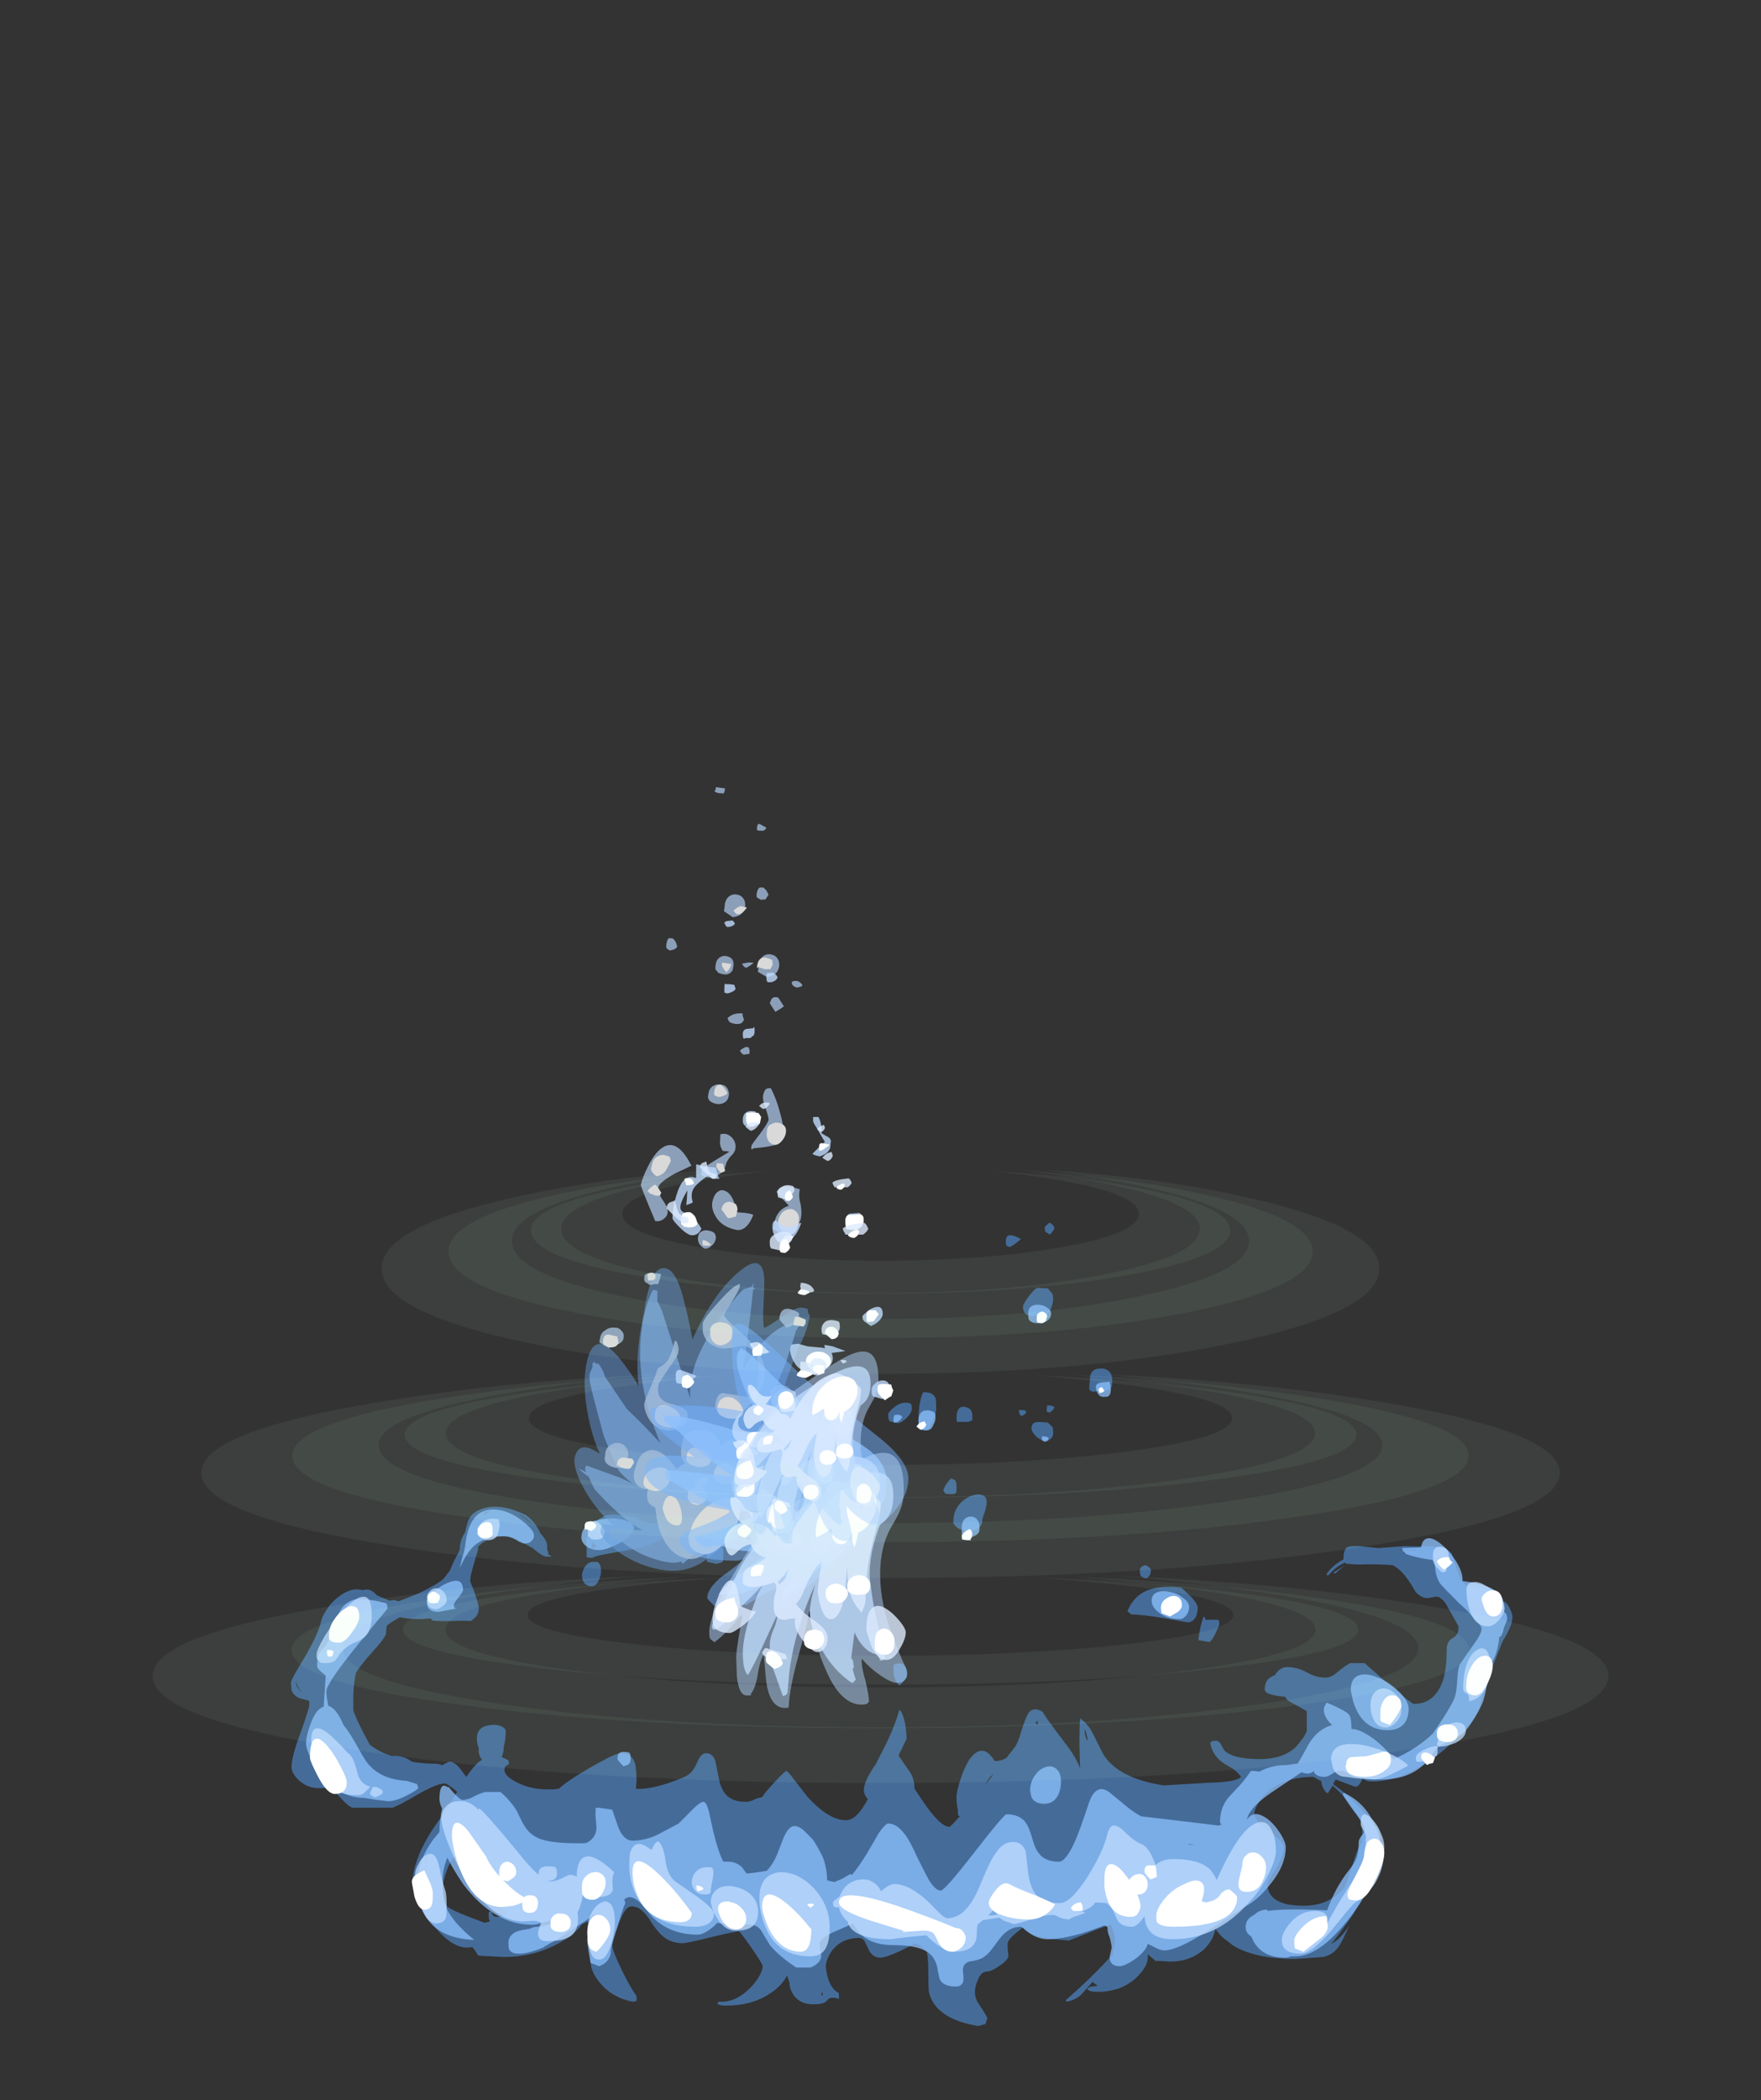 <?xml version="1.0" encoding="UTF-8" standalone="no"?>
<svg xmlns:ffdec="https://www.free-decompiler.com/flash" xmlns:xlink="http://www.w3.org/1999/xlink" ffdec:objectType="frame" height="1118.25px" width="938.0px" xmlns="http://www.w3.org/2000/svg">
  <rect width="100%" height="100%" fill="#333333" stroke="none"/>
  <g transform="matrix(1.0, 0.0, 0.0, 1.0, 424.7, 910.15)">
    <use ffdec:characterId="1178" height="61.1" transform="matrix(7.0, 0.0, 0.0, 7.0, -269.75, -259.15)" width="92.95" xlink:href="#shape0"/>
    <use ffdec:characterId="1175" height="59.15" transform="matrix(6.835, 1.489, -1.489, 6.835, -51.098, -493.118)" width="16.95" xlink:href="#shape1"/>
    <use ffdec:characterId="1177" height="52.25" transform="matrix(7.0, 0.0, 0.0, 7.0, -81.2, -420.1)" width="20.05" xlink:href="#shape2"/>
    <use ffdec:characterId="1179" height="44.65" transform="matrix(7.0, 0.0, 0.0, 7.0, -69.65, -313.35)" width="18.3" xlink:href="#shape3"/>
    <use ffdec:characterId="1179" height="44.65" transform="matrix(5.27, 0.0, 0.0, 5.27, -51.931, -323.617)" width="18.3" xlink:href="#shape3"/>
    <use ffdec:characterId="348" height="20.4" transform="matrix(3.966, 0.0, 0.0, 5.321, -221.434, -287.241)" width="134.0" xlink:href="#shape4"/>
    <use ffdec:characterId="348" height="20.4" transform="matrix(3.435, 0.0, 0.0, 4.37, -185.834, -286.894)" width="134.0" xlink:href="#shape4"/>
    <use ffdec:characterId="348" height="20.4" transform="matrix(2.779, 0.0, 0.0, 3.195, -141.866, -286.534)" width="134.0" xlink:href="#shape4"/>
    <use ffdec:characterId="348" height="20.4" transform="matrix(5.4, 0.0, 0.0, 5.319, -317.493, -178.463)" width="134.0" xlink:href="#shape4"/>
    <use ffdec:characterId="348" height="20.4" transform="matrix(4.676, 0.0, 0.0, 4.369, -269.027, -178.12)" width="134.0" xlink:href="#shape4"/>
    <use ffdec:characterId="348" height="20.4" transform="matrix(3.783, 0.0, 0.0, 3.195, -209.157, -177.767)" width="134.0" xlink:href="#shape4"/>
    <use ffdec:characterId="348" height="20.4" transform="matrix(5.787, 0.0, 0.0, 5.406, -343.448, -71.088)" width="134.0" xlink:href="#shape4"/>
    <use ffdec:characterId="348" height="20.4" transform="matrix(4.681, 0.0, 0.0, 3.953, -269.36, -70.596)" width="134.0" xlink:href="#shape4"/>
    <use ffdec:characterId="348" height="20.4" transform="matrix(3.797, 0.0, 0.0, 2.79, -210.07, -70.124)" width="134.0" xlink:href="#shape4"/>
  </g>
  <defs>
    <g id="shape0" transform="matrix(1.0, 0.0, 0.0, 1.0, 45.55, 45.55)">
      <path d="M12.55 -45.15 Q12.4 -44.75 12.15 -44.65 12.1 -44.7 12.05 -44.75 11.9 -44.8 11.85 -44.9 L11.8 -45.15 Q11.8 -45.25 12.0 -45.4 L12.15 -45.55 Q12.45 -45.45 12.55 -45.15 M9.5 -43.9 Q9.2 -43.7 9.15 -43.7 L8.9 -43.8 Q8.85 -43.85 8.85 -44.15 8.85 -44.55 9.15 -44.6 9.5 -44.6 10.0 -44.3 9.8 -44.15 9.5 -43.9 M11.25 -40.6 L12.05 -40.55 12.35 -40.2 Q12.45 -40.05 12.45 -39.75 12.45 -39.5 12.35 -39.2 12.25 -38.8 12.0 -38.6 L11.3 -38.5 10.85 -38.45 Q10.45 -38.45 10.25 -38.75 10.15 -38.95 10.15 -39.15 10.15 -39.35 10.6 -39.95 11.0 -40.5 11.25 -40.6 M1.65 -31.7 Q1.7 -31.65 1.7 -31.4 1.7 -31.15 1.35 -30.75 0.95 -30.35 0.65 -30.3 L0.0 -30.45 -0.05 -30.6 Q-0.1 -30.65 -0.1 -30.95 -0.1 -31.15 0.4 -31.55 1.0 -32.0 1.6 -31.8 L1.65 -31.7 M2.2 -29.95 L2.2 -30.4 Q2.2 -31.85 2.55 -32.65 3.3 -32.7 3.5 -32.2 3.55 -32.05 3.55 -31.45 3.55 -30.95 3.25 -30.35 3.0 -29.75 2.7 -29.75 L2.3 -29.8 2.25 -29.85 2.2 -29.95 M5.7 -31.55 Q5.95 -31.5 6.15 -31.35 6.3 -31.15 6.3 -30.9 L6.3 -30.55 6.25 -30.5 6.0 -30.4 5.15 -30.4 Q5.1 -30.45 5.1 -30.7 5.1 -31.6 5.7 -31.55 M10.1 -31.3 Q10.3 -31.3 10.4 -31.2 10.4 -30.95 10.0 -30.85 L9.9 -31.0 Q9.85 -31.1 9.85 -31.3 L10.1 -31.3 M10.95 -30.3 Q11.05 -30.35 11.25 -30.4 L12.05 -30.35 12.4 -30.0 Q12.45 -29.85 12.45 -29.55 12.45 -29.25 12.25 -29.1 12.05 -28.95 12.0 -28.95 11.5 -28.95 11.1 -29.35 10.8 -29.7 10.8 -29.85 10.8 -30.15 10.95 -30.3 M11.85 -39.05 L11.85 -39.0 Q11.9 -39.0 11.95 -39.1 L11.85 -39.05 M16.05 -34.45 Q16.4 -34.5 16.7 -34.25 16.95 -34.0 16.95 -33.55 16.95 -33.2 16.9 -33.05 16.7 -32.7 15.9 -32.75 L15.55 -32.7 Q15.2 -32.7 15.2 -33.0 15.2 -33.3 15.25 -33.5 L15.25 -33.65 Q15.25 -34.05 15.45 -34.25 15.65 -34.45 15.95 -34.45 L16.05 -34.45 M12.55 -31.5 Q12.4 -31.2 12.15 -31.1 L11.95 -31.2 12.0 -31.65 12.2 -31.65 12.45 -31.6 12.55 -31.5 M19.05 -19.1 Q19.05 -19.35 19.3 -19.45 L19.5 -19.5 Q19.75 -19.4 19.9 -19.15 L19.85 -18.85 19.75 -18.65 Q19.65 -18.55 19.5 -18.5 19.2 -18.6 19.15 -18.65 19.05 -18.75 19.05 -19.1 M18.1 -16.0 Q18.45 -16.85 19.1 -17.3 20.2 -18.05 22.2 -17.8 L22.95 -17.1 Q23.45 -16.55 23.45 -16.25 23.45 -15.9 23.3 -15.55 23.05 -15.15 22.7 -15.15 L21.0 -15.45 Q19.3 -15.75 18.4 -15.75 L18.1 -16.0 M6.65 -22.25 Q6.35 -22.1 6.1 -22.1 5.45 -22.1 5.1 -22.4 4.85 -22.6 4.85 -22.8 4.85 -23.5 5.25 -24.05 5.6 -24.5 6.15 -24.75 6.65 -24.95 7.0 -24.85 7.4 -24.75 7.4 -24.3 7.4 -24.05 7.25 -23.55 7.05 -23.05 7.05 -22.8 7.05 -22.5 6.65 -22.25 M4.1 -25.15 Q4.1 -25.3 4.25 -25.55 4.45 -25.9 4.7 -26.1 4.95 -26.0 5.0 -25.95 5.1 -25.8 5.1 -25.5 L5.1 -25.1 5.05 -25.0 5.0 -24.95 Q4.95 -24.9 4.7 -24.9 4.4 -24.9 4.25 -24.95 L4.1 -25.15 M11.3 -7.7 L11.1 -7.5 11.3 -7.35 Q11.25 -7.5 11.3 -7.7 M1.2 -7.4 Q1.3 -6.7 1.3 -6.3 L0.9 -5.45 Q0.75 -5.2 0.7 -5.0 L1.5 -3.85 Q1.9 -3.3 1.9 -2.5 L2.5 -1.6 Q3.85 0.4 4.55 0.4 4.65 0.4 5.35 -0.4 L5.25 -0.45 Q5.2 -0.5 5.2 -0.75 L5.2 -0.9 Q5.1 -1.35 5.1 -1.8 5.1 -2.35 5.4 -3.2 5.7 -4.15 6.1 -4.75 7.1 -6.1 8.0 -4.6 8.5 -4.6 8.9 -4.85 L9.6 -5.75 Q9.85 -6.2 10.05 -6.95 10.4 -8.0 10.6 -8.3 11.0 -8.75 11.65 -8.35 11.85 -7.95 13.3 -6.05 14.2 -4.9 14.5 -4.05 L14.45 -5.9 Q14.45 -7.15 14.5 -7.85 15.1 -7.45 15.5 -6.65 L16.25 -5.15 Q17.35 -3.3 20.85 -2.75 L24.3 -2.95 Q26.4 -3.0 26.75 -3.4 26.55 -3.7 26.15 -4.0 L25.4 -4.45 Q24.55 -5.05 24.4 -6.0 L24.45 -6.05 Q24.55 -6.15 24.85 -6.15 25.05 -6.15 25.2 -5.9 L25.45 -5.45 Q26.05 -4.75 28.2 -4.75 29.9 -4.75 30.9 -5.65 31.2 -6.0 31.5 -6.4 L31.75 -6.85 31.75 -8.4 Q30.7 -9.0 30.4 -9.15 30.2 -9.3 30.1 -9.5 L29.95 -9.5 Q29.05 -9.6 28.7 -9.8 28.55 -9.95 28.55 -10.05 28.55 -10.75 29.05 -11.0 29.2 -11.1 29.35 -11.15 L29.4 -11.25 Q29.75 -11.75 30.25 -11.75 31.05 -11.75 31.75 -11.35 32.45 -10.95 33.15 -10.95 33.6 -10.95 34.0 -11.3 34.65 -11.85 35.05 -12.05 L36.15 -12.05 38.15 -10.3 Q39.75 -8.95 39.9 -8.95 41.55 -8.95 42.15 -10.85 42.4 -11.75 42.4 -13.1 42.4 -13.7 42.85 -13.95 43.3 -14.2 43.3 -14.75 L43.3 -14.85 42.4 -16.45 Q42.2 -16.85 41.75 -17.1 L41.5 -17.1 Q41.1 -17.0 40.9 -17.0 40.55 -17.0 40.15 -17.35 40.05 -17.4 39.75 -17.95 39.4 -18.5 39.1 -18.85 38.75 -19.25 38.3 -19.5 37.1 -19.6 35.65 -19.55 L34.8 -19.6 Q34.7 -19.65 34.65 -19.7 34.1 -19.45 33.7 -19.05 L33.35 -18.7 33.25 -18.8 Q33.6 -19.4 34.55 -19.95 L34.55 -20.05 Q34.55 -20.65 34.8 -20.85 35.05 -21.0 35.75 -20.95 L37.2 -20.8 39.2 -20.95 Q40.3 -20.9 40.65 -20.95 L41.85 -20.9 Q42.5 -20.75 42.8 -20.35 L43.25 -18.95 Q43.6 -18.0 44.1 -17.9 45.75 -17.6 46.05 -17.45 46.25 -17.35 46.55 -16.9 L46.7 -16.75 Q47.0 -16.65 47.2 -16.2 47.4 -15.8 47.4 -15.55 47.4 -14.9 46.65 -13.7 L46.15 -12.45 Q45.0 -9.55 44.95 -8.9 44.9 -8.4 44.15 -7.45 43.35 -6.45 42.25 -5.5 39.3 -3.05 36.7 -3.05 36.35 -3.05 36.0 -3.25 L35.8 -2.9 Q35.65 -2.65 35.45 -2.65 35.4 -2.65 33.95 -3.2 L33.75 -2.85 Q34.8 -2.1 35.6 -1.25 36.4 -0.45 36.85 0.35 37.35 0.1 37.35 1.65 L37.4 2.15 Q37.4 2.85 37.05 3.8 36.8 4.45 36.25 5.5 L36.1 5.5 35.85 6.05 Q35.25 7.2 34.6 8.0 34.05 8.8 33.6 9.3 34.35 8.95 35.0 7.85 34.45 9.15 34.15 9.55 33.7 10.15 33.0 10.3 L30.85 10.45 Q27.8 10.45 26.1 9.4 L25.8 9.15 Q25.25 8.8 24.9 8.3 L24.8 8.15 Q24.65 9.0 23.95 9.7 22.9 10.65 21.35 10.65 L20.65 10.6 20.25 10.6 19.65 10.1 19.65 10.35 Q19.65 11.05 18.75 11.9 17.6 12.95 15.85 12.95 15.1 12.95 15.05 12.7 15.2 12.6 15.35 12.55 L15.85 12.5 15.45 12.2 14.6 13.15 Q14.2 13.55 13.5 13.7 L13.4 13.6 Q15.4 11.85 16.85 10.25 L16.95 10.3 17.05 9.75 Q17.15 9.35 17.15 9.05 17.15 8.6 16.85 7.85 16.5 7.9 15.05 8.5 L13.65 9.05 12.1 8.9 Q10.55 8.65 10.15 8.05 9.1 8.85 9.0 9.2 8.95 9.5 9.05 10.2 9.05 10.5 8.4 10.95 7.75 11.4 7.45 11.4 6.95 11.4 6.7 12.1 6.5 12.55 6.5 12.95 6.5 13.45 6.75 13.8 7.25 14.55 7.45 14.95 L7.3 15.4 6.75 15.55 Q3.45 15.0 3.0 12.95 2.95 12.5 2.95 11.2 2.95 10.25 2.8 9.75 L2.7 9.75 2.4 9.5 Q2.2 9.3 1.9 9.3 L0.8 9.85 Q-0.3 10.35 -0.7 10.35 -1.35 10.35 -1.65 9.6 L-1.9 9.1 Q-2.05 8.85 -2.3 8.85 -3.65 8.85 -4.4 9.85 -4.75 10.35 -4.85 10.9 -4.85 11.3 -4.7 11.85 -4.45 12.75 -3.85 13.05 L-3.85 13.5 -4.0 13.45 Q-4.05 13.4 -4.35 13.4 -4.5 13.4 -4.6 13.45 L-4.8 13.65 Q-5.0 13.9 -5.8 13.9 -6.8 13.9 -7.3 13.2 -7.45 12.95 -7.55 12.7 L-7.6 12.45 -7.6 12.3 -7.8 11.7 Q-8.15 12.45 -9.05 13.05 -10.45 14.0 -12.45 14.0 -12.95 14.0 -13.1 13.85 L-13.0 13.7 Q-11.7 13.8 -10.55 12.6 -10.15 12.2 -9.85 11.65 -9.65 11.25 -9.65 11.0 -9.65 10.85 -10.5 9.6 -11.35 8.4 -11.45 8.35 -11.75 8.35 -13.6 8.8 -15.4 9.25 -15.75 9.25 -16.55 9.25 -17.15 8.8 -17.55 8.5 -18.0 7.85 -18.5 7.05 -18.7 6.9 -19.1 6.45 -19.65 6.45 -20.15 6.45 -20.65 7.9 -21.1 9.1 -21.1 9.4 -21.1 9.8 -20.35 11.35 -19.6 12.85 -19.25 13.25 L-19.25 13.65 -19.55 13.7 Q-21.1 13.4 -22.05 12.25 -22.75 11.4 -22.75 10.6 -22.75 9.1 -22.3 7.8 L-22.1 7.25 -23.05 7.65 -23.4 7.8 -23.55 8.0 Q-24.05 8.6 -24.9 9.1 -26.9 10.3 -29.35 10.3 L-31.25 10.2 Q-31.35 10.15 -31.45 9.95 -31.55 9.75 -31.75 9.55 L-31.8 9.55 Q-33.2 9.85 -34.85 7.7 -35.45 6.9 -35.9 6.0 -36.3 5.15 -36.3 4.8 -36.3 3.15 -35.05 1.05 -34.5 0.15 -33.9 -0.6 -33.6 -1.05 -33.1 -1.95 L-32.9 -2.25 -33.0 -2.35 Q-33.65 -2.9 -33.85 -2.9 -34.4 -2.9 -35.75 -2.15 -37.35 -1.2 -37.85 -1.05 L-40.85 -1.05 Q-41.2 -1.15 -41.9 -1.95 -42.55 -2.6 -43.1 -2.55 -44.15 -2.45 -44.9 -3.1 -45.5 -3.65 -45.5 -4.15 -45.5 -4.95 -44.8 -6.8 -44.15 -8.65 -44.15 -8.85 L-44.15 -9.15 -44.2 -9.2 -44.95 -9.4 Q-45.4 -9.65 -45.5 -10.0 L-45.55 -10.55 Q-45.55 -10.8 -44.5 -12.5 -43.45 -14.3 -43.25 -15.25 -43.15 -15.7 -42.6 -16.45 -41.95 -17.2 -41.25 -17.5 -40.75 -17.75 -40.05 -17.6 -39.5 -17.8 -39.0 -17.2 L-38.4 -16.95 -38.05 -16.8 -37.7 -16.85 -37.35 -16.75 -35.85 -17.35 Q-34.55 -17.95 -33.95 -18.45 -33.7 -18.75 -33.45 -19.1 -33.15 -19.85 -32.8 -20.45 L-32.7 -20.7 -32.7 -20.75 Q-32.7 -21.4 -32.3 -22.0 L-32.15 -22.6 Q-31.95 -23.55 -30.8 -23.85 -29.45 -24.2 -27.65 -23.3 -26.95 -22.8 -26.55 -21.9 -26.05 -21.35 -26.05 -21.0 L-26.05 -20.7 -25.95 -20.45 -26.0 -20.35 -25.75 -20.2 -25.75 -20.15 -26.1 -20.15 Q-26.4 -20.15 -27.15 -20.8 L-27.7 -21.1 Q-28.5 -21.6 -29.1 -21.7 L-30.25 -21.7 Q-30.45 -21.5 -31.05 -21.15 L-31.3 -20.9 -31.3 -20.7 -31.6 -19.7 Q-31.9 -18.7 -31.9 -18.4 L-31.9 -18.25 -31.6 -17.5 Q-31.25 -16.5 -31.25 -16.2 -31.25 -15.85 -31.5 -15.55 L-31.85 -15.25 Q-32.4 -15.3 -33.15 -15.25 L-34.1 -15.25 Q-34.55 -15.25 -34.8 -15.3 L-34.9 -15.45 -35.65 -15.4 Q-36.75 -15.4 -37.25 -15.55 L-37.5 -15.4 Q-37.95 -15.15 -38.25 -14.9 -38.3 -14.7 -38.3 -14.35 -38.3 -14.05 -39.35 -12.9 -40.45 -11.65 -40.6 -11.3 -40.75 -10.7 -40.8 -9.65 L-40.8 -8.45 Q-40.6 -7.85 -39.95 -6.6 L-39.55 -5.85 Q-39.05 -5.45 -38.35 -5.15 L-37.9 -5.0 -37.7 -5.0 Q-36.9 -5.0 -36.35 -4.55 -35.5 -4.4 -34.55 -4.4 L-34.15 -4.35 -34.1 -4.3 -34.1 -4.25 Q-33.6 -4.55 -33.45 -4.55 -33.0 -4.55 -32.4 -3.65 L-32.2 -3.4 -31.95 -3.75 Q-31.45 -4.45 -31.0 -4.7 -31.15 -4.85 -31.2 -5.05 -31.3 -5.3 -31.25 -5.6 -31.4 -5.9 -31.4 -6.35 -31.4 -7.25 -30.3 -7.35 -29.9 -7.4 -29.55 -7.25 -29.2 -7.1 -29.2 -6.85 -29.2 -6.3 -29.35 -5.7 -29.35 -5.35 -29.45 -5.1 L-29.5 -4.9 Q-29.25 -4.8 -29.0 -4.65 L-28.95 -4.45 Q-28.95 -4.35 -29.15 -4.25 -29.3 -4.2 -29.3 -3.9 -29.3 -3.45 -28.3 -2.95 -27.25 -2.45 -26.15 -2.45 L-25.5 -2.45 -25.15 -2.5 Q-24.6 -3.05 -22.7 -4.15 -20.85 -5.2 -20.5 -5.2 -19.4 -5.2 -19.3 -4.05 -19.25 -3.7 -19.25 -3.15 -19.3 -2.6 -19.3 -2.5 -18.5 -2.4 -16.9 -2.9 -15.45 -3.4 -15.2 -3.65 -14.85 -3.95 -14.55 -4.7 -14.3 -5.2 -13.95 -5.2 -13.45 -5.2 -13.25 -4.6 L-13.0 -3.35 Q-12.85 -2.5 -12.45 -2.05 -11.95 -1.5 -10.95 -1.5 -10.7 -1.5 -10.45 -1.6 -10.05 -1.8 -9.7 -1.85 -9.45 -2.25 -8.65 -3.1 -7.95 -3.85 -7.85 -3.85 -7.75 -3.85 -7.3 -3.25 L-6.3 -1.95 Q-4.65 -0.1 -3.3 -0.1 -2.5 -0.1 -1.65 -1.7 -1.95 -2.05 -1.95 -2.4 -1.95 -3.0 -1.2 -4.15 L-1.05 -4.35 -0.75 -4.95 Q0.3 -6.9 0.75 -8.5 1.0 -8.35 1.2 -7.4 M1.1 -10.7 Q0.85 -10.4 0.75 -10.35 0.5 -10.6 0.4 -10.9 0.3 -11.1 0.3 -11.5 0.3 -11.95 0.35 -11.95 1.35 -12.3 1.35 -11.1 1.35 -11.0 1.1 -10.7 M7.9 -3.6 Q7.7 -3.45 7.55 -3.25 7.45 -3.1 7.3 -2.8 L7.9 -3.6 M14.85 -6.95 Q14.85 -6.5 15.05 -6.15 15.1 -6.3 15.0 -6.6 14.95 -6.85 14.85 -7.05 L14.85 -6.95 M40.1 -20.65 L38.7 -20.65 39.95 -20.6 40.1 -20.65 M25.05 -15.3 Q25.1 -15.25 25.1 -15.0 24.65 -13.85 24.35 -13.65 L23.5 -13.8 Q23.6 -14.75 23.9 -15.6 24.1 -15.45 24.0 -15.35 L25.0 -15.35 25.05 -15.3 M33.8 -18.95 Q34.25 -19.25 34.7 -19.5 34.25 -19.2 33.9 -18.85 L33.8 -18.95 M27.75 -0.6 Q27.75 -0.15 28.85 0.7 30.0 1.55 30.0 1.95 30.0 2.6 29.4 3.6 28.75 4.6 28.75 4.7 28.75 5.75 29.8 6.15 30.4 6.4 31.55 6.4 33.45 6.4 34.6 5.05 L34.7 4.85 Q34.95 4.2 35.4 2.8 35.5 2.4 35.8 1.8 L35.95 1.5 35.95 1.3 Q36.0 0.6 35.95 0.15 L35.35 -0.9 Q34.6 -2.0 33.7 -2.75 L33.7 -2.7 33.35 -2.15 Q33.1 -2.25 32.9 -2.8 L32.85 -3.1 32.8 -3.1 32.25 -3.4 Q30.0 -3.4 28.65 -2.15 28.2 -1.7 27.95 -1.2 27.75 -0.8 27.75 -0.6 M36.3 0.9 L36.25 0.8 36.25 0.95 36.3 0.9 M29.25 2.15 Q29.25 2.0 28.95 1.75 L29.25 2.15 M-27.25 -22.65 L-27.05 -22.45 Q-27.6 -23.1 -28.25 -23.4 -27.75 -23.1 -27.25 -22.65 M-30.4 -23.6 L-30.8 -23.55 -30.95 -23.25 Q-30.65 -23.45 -30.4 -23.6 M-33.35 -16.0 L-33.35 -16.0 M-23.4 -18.7 Q-23.4 -19.0 -23.2 -19.35 -23.0 -19.65 -22.7 -19.75 L-22.2 -19.75 Q-21.95 -19.55 -21.95 -19.05 -21.95 -18.7 -22.15 -18.3 -22.35 -17.9 -22.65 -17.9 -23.1 -17.9 -23.3 -18.25 -23.4 -18.5 -23.4 -18.7 M-38.55 -16.7 L-38.7 -16.8 -38.65 -16.7 -38.55 -16.7 M-45.15 -10.65 Q-45.15 -10.35 -45.05 -10.2 L-44.8 -9.9 -44.75 -9.9 Q-45.1 -10.2 -45.15 -10.75 L-45.15 -10.65 M-40.6 -2.0 L-40.35 -2.0 Q-40.55 -2.1 -40.75 -2.25 L-40.6 -2.0 M-5.25 -21.25 Q-5.4 -21.1 -5.8 -21.1 -6.25 -21.1 -6.4 -21.15 L-6.45 -21.2 -6.45 -21.6 Q-6.45 -22.5 -5.8 -22.6 -5.5 -22.65 -5.3 -22.45 -5.1 -22.25 -5.1 -21.9 -5.1 -21.45 -5.25 -21.25 M-10.2 -23.45 L-10.1 -23.25 Q-10.15 -23.05 -10.35 -22.95 L-10.7 -22.8 -11.0 -22.9 Q-11.1 -22.95 -11.1 -23.25 -11.1 -23.55 -10.85 -23.6 L-10.25 -23.6 -10.2 -23.45 M-22.6 -21.3 Q-22.65 -21.05 -22.65 -20.8 L-22.65 -20.75 -22.25 -20.95 Q-22.5 -21.05 -22.6 -21.25 L-22.6 -21.3 M-21.8 -23.2 Q-21.25 -23.45 -20.4 -23.3 L-20.15 -23.25 Q-19.5 -23.2 -19.25 -23.1 -19.0 -22.9 -18.8 -22.85 -18.55 -22.7 -18.0 -22.7 -17.3 -22.7 -16.85 -21.9 -17.55 -21.05 -19.9 -20.65 L-21.55 -20.35 Q-22.4 -20.2 -22.65 -20.05 L-23.05 -20.1 -23.05 -21.65 -22.6 -22.35 -22.5 -22.45 Q-22.35 -22.9 -21.95 -23.1 L-21.85 -23.15 -21.8 -23.2 M-12.65 -20.35 L-12.65 -19.95 -12.7 -19.75 -12.95 -19.65 -13.2 -19.6 -13.85 -19.75 -13.9 -19.75 -13.9 -20.15 Q-13.9 -20.3 -13.75 -20.5 -13.5 -20.85 -13.1 -21.1 -12.75 -20.95 -12.65 -20.7 -12.65 -20.6 -12.65 -20.35 M-5.2 13.25 L-5.05 13.15 -5.15 12.95 Q-5.15 13.1 -5.2 13.25 M-32.9 1.75 L-33.0 1.65 -33.0 1.75 -32.9 1.75 M-34.0 5.05 Q-34.0 5.65 -33.95 5.9 -33.85 6.25 -33.6 6.5 -33.15 6.85 -30.8 7.7 L-30.4 7.6 -30.45 7.5 Q-30.5 7.4 -30.5 7.1 -30.5 6.85 -30.45 6.85 -30.4 6.9 -30.3 6.85 L-30.2 7.1 Q-30.1 7.25 -29.8 7.25 -29.5 7.25 -29.35 7.15 L-29.15 6.95 Q-29.6 6.1 -31.0 4.75 -32.6 3.15 -33.0 2.6 -33.35 2.8 -33.7 3.75 -34.0 4.6 -34.0 5.05 M-35.45 4.0 Q-35.15 3.45 -35.2 2.5 L-35.45 4.1 -35.45 4.0" fill="#59a5ff" fill-opacity="0.502" fill-rule="evenodd" stroke="none"/>
      <path d="M10.6 -38.2 Q10.55 -38.3 10.55 -38.6 10.55 -39.4 11.45 -39.3 11.8 -39.25 12.05 -39.05 12.3 -38.85 12.3 -38.65 12.3 -38.3 11.95 -38.05 11.65 -37.9 11.35 -37.9 10.75 -37.9 10.6 -38.2 M2.2 -30.5 Q2.2 -30.85 2.35 -31.05 2.65 -31.45 3.4 -31.15 L3.45 -31.05 Q3.5 -31.0 3.5 -30.75 3.5 -30.45 3.35 -30.2 3.2 -29.75 2.8 -29.75 2.4 -29.75 2.25 -30.1 2.2 -30.2 2.2 -30.5 M0.95 -30.8 Q0.95 -30.65 0.75 -30.5 0.6 -30.35 0.4 -30.35 L0.35 -30.35 Q0.3 -30.35 0.3 -30.65 L0.35 -30.9 Q0.55 -31.0 0.85 -30.9 L0.95 -30.8 M15.7 -33.05 Q15.7 -33.35 16.15 -33.4 L16.75 -33.45 Q16.75 -33.4 16.8 -33.25 L16.85 -32.85 16.8 -32.55 Q16.75 -32.5 16.75 -32.45 L16.65 -32.35 Q16.6 -32.3 16.3 -32.3 15.95 -32.3 15.8 -32.65 15.7 -32.85 15.7 -33.05 M11.9 -28.9 L11.8 -28.9 Q11.65 -28.95 11.6 -29.0 L11.6 -29.3 Q12.05 -29.3 12.1 -29.15 12.1 -29.0 11.9 -28.9 M22.6 -15.7 Q22.35 -15.4 22.1 -15.4 21.1 -15.4 20.5 -15.9 19.95 -16.3 19.95 -16.8 19.95 -17.3 20.4 -17.45 20.8 -17.6 21.4 -17.45 21.95 -17.35 22.35 -17.0 22.8 -16.7 22.8 -16.3 22.8 -16.0 22.6 -15.7 M6.8 -22.0 Q6.65 -21.75 6.15 -21.6 L5.5 -21.85 5.5 -21.95 Q5.5 -22.1 5.5 -22.4 5.5 -22.75 5.7 -23.0 5.9 -23.2 6.2 -23.2 6.45 -23.2 6.65 -23.0 6.85 -22.75 6.85 -22.4 6.85 -22.1 6.8 -22.0 M10.7 -2.35 Q10.7 -3.05 11.1 -3.55 11.4 -4.0 11.9 -4.15 12.35 -4.3 12.7 -4.0 13.05 -3.7 13.05 -3.05 13.05 -2.5 12.85 -2.05 12.5 -1.35 11.8 -1.35 11.05 -1.35 10.8 -1.85 L10.7 -2.35 M15.85 -2.4 Q16.2 -2.6 16.7 -2.25 L17.8 -1.35 Q18.55 -0.7 19.15 -0.4 L23.8 0.15 25.0 0.3 25.25 0.25 Q25.15 0.1 25.15 0.0 25.15 -1.1 25.85 -1.9 L26.6 -2.7 Q27.1 -3.25 27.5 -3.85 L27.75 -3.85 28.15 -3.8 Q29.05 -4.3 30.25 -4.3 L30.9 -4.4 31.05 -4.4 Q31.4 -4.95 31.9 -5.9 32.6 -7.05 33.7 -7.35 33.45 -7.5 33.25 -7.85 33.05 -8.2 33.05 -8.45 33.05 -8.75 33.15 -8.85 L33.25 -9.05 Q34.6 -8.5 34.95 -8.15 35.15 -7.9 35.15 -7.1 L35.15 -7.05 Q35.8 -7.05 36.9 -6.25 37.9 -5.45 38.35 -4.75 40.1 -5.5 41.35 -6.7 L42.15 -7.9 Q42.75 -8.85 42.95 -9.3 43.15 -9.75 43.2 -10.75 43.25 -11.65 43.4 -11.95 L44.4 -13.4 Q45.0 -14.2 45.05 -14.6 L45.05 -14.65 Q45.05 -14.8 44.85 -15.05 L44.35 -15.6 43.95 -16.05 43.35 -16.6 Q42.1 -17.85 41.9 -18.1 41.5 -18.7 41.5 -19.7 41.5 -19.9 40.95 -19.95 40.0 -20.1 39.3 -20.35 L39.15 -20.55 39.1 -20.5 39.0 -20.8 40.45 -20.85 Q40.55 -21.55 41.05 -21.55 41.5 -21.55 42.15 -20.95 42.75 -20.4 43.2 -19.65 43.65 -18.85 43.6 -18.3 45.9 -18.0 46.5 -17.2 46.75 -16.9 46.75 -16.4 L46.75 -15.95 Q47.0 -15.85 47.0 -15.4 47.0 -15.3 46.75 -14.75 46.7 -14.4 46.55 -14.15 L46.55 -14.1 46.4 -14.05 Q46.3 -13.0 45.95 -12.3 45.75 -12.0 45.45 -11.65 45.5 -11.45 45.5 -11.25 45.5 -10.15 45.15 -9.1 44.7 -8.0 43.8 -6.85 43.5 -6.55 42.55 -6.1 41.6 -5.7 41.3 -5.15 41.1 -4.65 40.5 -4.2 39.35 -3.2 37.4 -3.2 35.6 -3.2 35.05 -3.55 L34.75 -3.75 Q34.55 -3.85 34.25 -3.85 34.05 -3.85 33.7 -3.65 33.35 -3.4 33.1 -3.4 32.5 -3.4 32.3 -3.75 L32.3 -3.85 Q32.05 -3.65 31.85 -3.65 31.6 -3.65 31.35 -3.75 L28.9 -2.1 Q27.35 -1.0 27.2 -0.15 27.65 -0.8 28.35 -0.45 29.0 -0.15 29.6 0.7 30.15 1.5 30.15 1.95 30.15 3.35 28.95 4.8 28.0 6.0 27.0 6.5 L24.15 8.35 Q21.9 9.8 20.9 9.8 20.65 9.8 20.25 9.6 L19.65 9.3 Q19.55 9.8 18.7 10.45 17.9 11.0 17.5 11.0 16.75 11.0 16.75 10.3 L16.9 9.6 Q16.9 9.35 16.75 8.8 16.55 8.3 16.6 8.1 L16.55 8.0 Q16.5 7.95 16.35 7.9 15.6 8.2 14.65 8.5 13.05 8.95 12.05 8.95 11.3 8.95 10.6 8.45 10.05 8.0 10.0 8.0 9.05 8.0 8.35 8.95 L7.75 9.75 Q7.45 10.15 7.1 10.35 6.8 10.55 6.05 10.65 5.5 10.85 5.6 11.5 5.65 11.95 5.6 12.2 5.45 12.55 5.05 12.55 4.15 12.55 3.85 12.05 3.8 12.0 3.6 10.95 3.4 10.25 2.85 9.9 2.05 9.4 0.3 9.4 -1.25 9.4 -2.1 8.65 -2.4 8.4 -2.6 8.05 L-2.8 7.75 Q-2.95 7.85 -4.25 8.4 -5.2 8.85 -5.3 9.2 -5.35 9.4 -5.2 10.1 -5.15 10.75 -6.0 11.1 L-7.1 11.1 Q-8.45 10.2 -9.1 9.4 L-9.7 8.4 Q-9.9 8.0 -10.4 7.85 L-12.85 7.75 -13.1 7.7 -13.35 7.95 Q-14.1 8.6 -14.6 8.6 -16.75 8.6 -18.1 7.2 L-18.95 6.2 Q-19.4 5.75 -19.8 5.75 -20.0 5.75 -20.2 5.95 -20.1 6.1 -20.1 6.25 -20.1 6.05 -20.65 7.8 -21.2 9.55 -21.2 9.8 -21.2 10.2 -21.35 10.4 -21.55 10.8 -22.1 11.0 L-22.75 10.75 -22.9 9.85 Q-23.0 9.25 -23.0 9.0 -23.0 8.55 -22.8 8.1 L-22.45 7.25 -22.45 7.1 -24.65 8.55 Q-25.4 9.05 -25.9 9.3 L-26.05 9.4 -26.25 9.5 -26.3 9.55 -26.4 9.6 Q-27.5 10.05 -28.2 10.05 -28.8 10.05 -28.95 9.7 -29.0 9.6 -29.0 9.25 -29.0 8.45 -27.95 8.25 L-27.35 8.15 Q-27.15 8.0 -26.75 8.0 L-26.7 8.0 Q-25.95 7.85 -25.4 7.7 L-25.35 7.4 -26.2 7.65 Q-26.9 7.85 -27.2 7.85 -30.1 7.85 -32.45 4.75 -33.1 3.8 -33.65 2.75 -34.0 3.65 -34.0 4.4 -34.0 5.9 -33.7 6.6 -33.2 7.7 -31.6 9.0 -34.05 8.9 -35.1 7.5 -35.95 6.45 -35.95 4.8 -35.95 3.1 -34.75 1.4 L-34.25 0.8 Q-34.25 0.05 -34.05 -1.0 -34.2 -1.3 -34.25 -1.65 -34.25 -3.1 -33.6 -2.6 L-33.55 -2.65 -33.4 -2.45 Q-32.7 -1.65 -32.5 -1.65 -32.05 -1.65 -31.55 -1.95 -31.0 -2.2 -30.75 -2.25 L-29.6 -2.25 Q-28.85 -1.6 -28.35 -0.8 -27.95 0.1 -27.7 0.45 -27.25 1.1 -26.5 1.35 -25.6 1.65 -23.8 1.65 L-23.2 1.65 -23.0 1.6 Q-22.3 1.2 -22.3 0.45 L-22.35 -0.2 Q-22.4 -0.6 -22.35 -0.95 L-22.4 -1.0 Q-22.4 -1.05 -22.1 -1.05 L-21.75 -1.0 -21.1 -0.9 -20.65 0.4 Q-20.25 1.45 -19.55 1.45 -18.6 1.45 -17.65 1.0 L-16.05 0.15 -15.2 -0.7 Q-14.45 -1.5 -14.15 -1.5 -13.95 -1.5 -13.75 -0.8 L-13.4 0.8 Q-13.05 2.25 -12.65 3.05 L-12.3 3.05 Q-11.65 3.05 -11.2 3.5 -10.9 3.95 -10.85 3.95 L-10.35 3.9 -9.35 3.75 Q-8.9 3.3 -8.55 2.5 L-8.05 1.2 Q-7.75 0.55 -7.45 0.4 -7.1 0.2 -6.55 0.65 -5.95 1.25 -5.85 1.35 -5.65 1.6 -5.15 2.55 -4.95 2.95 -4.85 3.5 -4.75 3.95 -4.75 4.45 L-4.65 4.5 -4.2 4.6 -3.6 4.35 -3.0 4.0 -2.85 4.05 Q-2.35 3.45 -1.7 2.4 L-0.8 0.85 Q-0.3 0.15 -0.1 0.15 0.55 0.15 1.15 0.95 1.55 1.45 2.1 2.7 2.8 4.1 3.0 4.45 3.5 5.25 3.9 5.25 4.2 5.25 6.45 2.35 8.7 -0.55 8.9 -0.55 9.85 -0.55 10.3 0.0 10.6 0.35 10.85 1.25 11.1 2.15 11.4 2.45 11.85 3.05 12.9 3.05 13.45 3.05 14.2 1.3 14.5 0.6 15.1 -1.2 15.4 -2.2 15.85 -2.4 M34.55 -2.2 Q36.1 -1.5 36.85 0.1 37.45 1.3 37.45 2.6 37.45 3.15 36.85 4.4 36.2 5.7 35.3 6.95 32.85 10.25 30.9 10.25 L30.55 10.25 Q30.35 10.35 30.1 10.35 28.45 10.35 27.75 9.2 L27.5 8.7 27.45 8.7 27.25 8.5 Q27.1 8.3 27.1 8.0 27.1 7.4 27.75 7.1 28.15 6.7 28.75 6.7 L28.75 6.8 Q30.1 6.6 33.3 6.75 33.95 4.95 35.0 3.65 35.35 3.2 35.5 2.85 35.7 2.4 35.7 1.6 35.7 1.35 35.9 1.1 36.15 0.85 36.15 0.6 36.15 0.2 35.4 -0.7 34.6 -1.8 34.5 -2.05 L34.55 -2.2 M39.3 -7.65 Q38.9 -6.95 37.9 -6.95 36.3 -6.95 35.55 -8.45 35.3 -8.95 35.2 -9.5 35.1 -9.9 35.1 -10.05 35.1 -10.95 35.8 -11.15 36.4 -11.3 37.3 -10.9 38.15 -10.5 38.8 -9.85 39.5 -9.15 39.5 -8.6 39.5 -8.05 39.3 -7.65 M22.8 1.75 L23.25 1.75 22.75 1.7 22.8 1.75 M-27.35 -21.25 Q-27.5 -21.15 -27.75 -21.15 -28.0 -21.15 -28.45 -21.45 -28.9 -21.7 -29.35 -21.7 -30.65 -21.7 -31.45 -21.1 -32.0 -20.7 -32.5 -19.7 L-32.7 -19.3 -32.55 -19.95 Q-32.3 -20.7 -32.25 -21.25 -32.05 -22.85 -31.2 -23.45 -30.5 -23.9 -29.45 -23.65 -28.55 -23.4 -27.8 -22.75 -27.05 -22.15 -27.05 -21.75 -27.05 -21.45 -27.35 -21.25 M-32.8 -17.05 Q-33.15 -16.6 -33.15 -16.5 -33.15 -16.2 -32.95 -16.2 L-32.7 -16.25 -34.3 -15.95 Q-35.0 -15.95 -35.15 -16.35 -35.2 -16.45 -35.2 -16.8 -35.2 -17.0 -34.75 -17.4 -34.35 -17.8 -33.85 -18.05 -32.45 -18.75 -32.45 -17.6 -32.45 -17.5 -32.8 -17.05 M-23.45 -21.6 Q-23.45 -22.25 -22.85 -22.65 -22.3 -23.0 -21.45 -23.05 -20.7 -23.1 -20.1 -22.9 -19.45 -22.7 -19.45 -22.35 -19.45 -21.75 -20.6 -21.15 -21.55 -20.65 -22.1 -20.65 -22.8 -20.65 -23.2 -21.05 -23.45 -21.3 -23.45 -21.6 M-40.65 -16.9 Q-40.05 -17.0 -38.65 -16.7 L-38.3 -16.6 Q-38.2 -16.5 -38.2 -16.2 L-40.5 -13.4 Q-42.85 -10.5 -42.85 -9.9 -42.85 -9.5 -42.7 -8.8 -42.1 -8.65 -41.55 -7.35 -41.1 -6.8 -40.6 -5.9 -40.05 -4.9 -39.8 -4.55 -38.8 -3.2 -36.75 -3.1 L-35.95 -2.85 -35.85 -2.55 Q-36.0 -2.35 -36.7 -2.0 -37.55 -1.55 -38.15 -1.55 L-39.05 -1.65 -39.95 -1.8 Q-41.9 -1.8 -43.3 -3.65 -43.8 -4.3 -44.15 -5.05 -44.4 -5.65 -44.4 -5.9 -44.4 -6.4 -44.15 -7.15 -43.9 -7.95 -43.55 -8.4 -43.3 -8.65 -43.05 -8.75 -43.0 -9.75 -42.9 -11.1 L-43.25 -11.4 Q-43.55 -11.65 -43.55 -11.8 -43.55 -12.4 -43.45 -12.7 -43.35 -12.9 -43.1 -13.15 -42.5 -13.8 -42.15 -15.2 -41.75 -16.65 -40.65 -16.9 M-5.35 -21.5 Q-5.25 -21.35 -5.25 -21.3 L-5.35 -20.95 Q-5.3 -20.9 -5.3 -20.85 -5.3 -20.8 -5.6 -20.8 -5.9 -20.8 -5.9 -20.85 L-6.0 -21.05 Q-6.0 -21.25 -5.85 -21.5 -5.75 -21.7 -5.6 -21.75 -5.45 -21.7 -5.35 -21.5 M-20.25 -4.2 L-20.6 -4.6 Q-20.7 -4.7 -20.7 -4.8 -20.7 -5.15 -20.5 -5.25 -20.3 -5.35 -19.8 -5.25 L-19.75 -5.15 Q-19.7 -5.1 -19.7 -4.85 -19.7 -4.55 -19.8 -4.4 L-19.95 -4.3 -20.25 -4.2" fill="#8cc1ff" fill-opacity="0.753" fill-rule="evenodd" stroke="none"/>
      <path d="M45.35 -17.95 Q45.95 -17.65 46.35 -17.2 46.8 -16.65 46.8 -16.2 46.8 -15.85 46.4 -15.35 45.95 -14.85 45.55 -14.85 44.5 -14.85 44.1 -16.2 43.9 -16.9 43.9 -17.6 43.9 -18.15 44.35 -18.2 44.8 -18.3 45.35 -17.95 M42.45 -19.65 Q42.35 -19.35 42.4 -19.15 L42.35 -19.05 Q42.25 -18.95 42.05 -18.95 41.5 -19.4 41.4 -19.7 41.35 -19.85 41.35 -20.25 41.35 -20.95 41.95 -20.9 42.55 -20.85 42.55 -20.25 42.55 -20.05 42.45 -19.65 M33.6 -4.7 Q33.6 -6.15 35.85 -5.85 36.75 -5.7 37.75 -5.3 38.75 -4.9 39.4 -4.35 L39.45 -4.25 Q38.95 -3.95 38.4 -3.7 37.4 -3.2 36.85 -3.2 L35.45 -3.3 34.75 -3.4 Q34.05 -3.4 33.75 -4.05 L33.6 -4.7 M45.7 -11.9 Q45.7 -9.5 44.1 -9.15 L44.1 -9.4 Q44.1 -9.65 43.9 -9.75 43.65 -9.9 43.65 -10.1 43.65 -11.25 43.95 -12.05 44.25 -12.8 44.7 -13.05 45.1 -13.3 45.4 -13.05 45.7 -12.7 45.7 -11.9 M43.45 -7.5 Q43.85 -7.4 43.85 -6.9 43.85 -6.4 43.1 -6.0 42.4 -5.7 41.85 -5.7 L41.8 -5.7 Q41.7 -5.75 41.65 -5.85 41.75 -6.15 41.8 -6.6 41.85 -7.0 42.25 -7.25 43.0 -7.65 43.45 -7.5 M38.6 -7.6 Q38.2 -7.15 37.75 -7.15 37.05 -7.15 36.75 -7.95 36.6 -8.4 36.6 -8.8 36.6 -9.55 36.95 -9.85 37.3 -10.2 37.8 -10.1 38.25 -10.0 38.6 -9.6 38.95 -9.15 38.95 -8.5 38.95 -8.0 38.6 -7.6 M40.15 -4.55 Q40.05 -4.55 40.05 -4.85 40.05 -5.15 40.65 -5.45 41.25 -5.75 41.65 -5.75 L41.7 -5.65 41.7 -5.25 Q41.7 -5.0 41.5 -4.9 41.35 -4.8 40.5 -4.55 L40.15 -4.55 M36.75 -0.15 Q37.1 0.2 37.35 0.8 37.65 1.4 37.65 1.9 37.65 3.25 37.25 4.1 36.8 5.25 35.45 6.15 35.3 6.25 34.75 6.9 L33.65 8.25 Q32.1 10.05 31.3 10.05 30.4 10.05 30.05 9.65 29.85 9.4 29.85 9.05 29.85 8.45 30.5 7.7 31.3 6.8 32.35 6.8 33.6 6.8 33.25 7.85 33.95 6.5 34.65 5.45 35.0 4.85 35.55 4.1 35.95 3.5 36.05 2.95 36.25 2.3 36.25 1.2 36.25 0.95 36.05 0.65 35.85 0.35 35.85 0.15 35.85 -0.5 36.1 -0.55 36.35 -0.6 36.75 -0.15 M29.4 2.25 Q29.4 2.9 28.85 3.95 28.3 5.15 27.35 6.15 24.9 8.95 21.55 8.95 20.1 8.95 19.65 8.1 19.45 7.8 19.4 7.2 18.85 8.0 18.45 8.0 17.55 8.0 17.3 7.4 L17.05 6.85 Q16.85 6.45 16.5 6.2 L15.65 6.15 Q15.45 6.55 14.6 6.85 L14.65 6.85 Q14.85 6.9 14.9 6.95 L14.2 7.2 Q13.95 7.25 13.65 7.45 13.1 7.4 12.85 7.25 12.6 7.1 12.4 7.1 11.8 7.1 10.75 7.45 9.65 7.8 9.45 7.8 9.4 7.8 9.05 7.65 8.7 7.6 8.35 7.3 L7.75 7.4 7.1 7.5 6.7 7.85 6.65 8.2 Q6.65 8.75 6.6 8.95 6.35 9.9 4.95 9.9 4.05 9.9 2.8 8.65 L1.25 8.8 0.1 8.95 Q-2.7 8.95 -3.15 7.75 L-3.15 7.65 Q-3.75 7.1 -3.85 6.5 L-3.9 6.55 -4.2 6.5 Q-4.3 6.45 -4.3 6.15 -4.3 6.05 -4.05 5.9 L-3.8 5.7 Q-3.65 5.3 -3.35 4.95 -2.85 4.45 -2.15 4.4 -1.45 4.35 -0.95 4.85 -0.75 5.05 -0.65 5.3 0.0 4.75 0.35 4.75 1.5 4.75 2.9 6.05 L3.8 6.95 Q4.2 7.35 4.4 7.35 5.3 7.35 6.0 6.45 6.5 5.85 7.05 4.45 7.7 2.9 8.05 2.45 8.6 1.55 9.4 1.55 10.1 1.55 10.35 2.25 10.4 2.45 10.55 3.9 10.7 4.95 11.1 5.5 11.65 6.2 12.95 6.2 13.8 6.2 15.1 4.15 16.25 2.3 16.55 1.05 16.7 0.4 17.0 0.3 17.25 0.25 17.65 0.55 L18.35 1.2 Q18.85 1.6 19.15 1.7 19.7 1.9 20.15 3.05 L20.25 3.3 Q20.75 2.85 21.55 2.85 23.35 2.85 24.15 3.45 24.55 3.7 24.9 4.45 26.75 0.25 28.15 0.05 28.75 -0.05 29.05 0.6 29.4 1.2 29.4 2.25 M8.2 7.1 L7.95 6.7 7.5 7.15 7.7 7.15 8.2 7.1 M11.65 6.55 Q11.35 6.35 11.0 6.3 11.3 6.4 11.65 6.55 M-30.95 -21.5 L-31.2 -21.65 -31.25 -21.7 -31.25 -22.05 Q-31.25 -22.6 -30.95 -22.8 -30.6 -23.1 -29.75 -23.0 L-29.65 -22.55 -29.8 -21.85 Q-30.0 -21.4 -30.55 -21.4 -30.85 -21.4 -30.95 -21.5 M-34.05 -16.35 Q-34.3 -16.15 -34.5 -16.15 -35.0 -16.15 -35.15 -16.55 -35.2 -16.65 -35.2 -16.95 -35.2 -17.35 -34.95 -17.55 -34.75 -17.75 -34.45 -17.75 -34.15 -17.7 -33.95 -17.5 -33.7 -17.25 -33.7 -16.85 -33.7 -16.55 -34.05 -16.35 M-39.55 -14.65 Q-39.75 -14.0 -40.5 -13.7 -41.35 -13.4 -41.9 -12.65 -42.1 -12.3 -42.25 -12.2 -42.5 -12.05 -42.95 -12.05 -43.25 -12.05 -43.3 -12.1 L-43.55 -12.35 Q-43.6 -12.4 -43.6 -12.7 -43.6 -13.05 -42.95 -14.15 -42.25 -15.25 -41.5 -16.1 -40.6 -17.1 -40.05 -17.1 -39.4 -17.15 -39.4 -15.7 -39.4 -15.0 -39.55 -14.65 M-43.55 -4.0 Q-44.0 -5.05 -44.0 -6.2 -44.0 -7.7 -42.7 -6.7 -42.3 -6.35 -41.75 -5.8 L-41.3 -5.3 Q-40.9 -5.0 -40.75 -4.55 -40.65 -4.35 -40.5 -3.75 -40.3 -2.85 -39.5 -2.65 L-39.95 -2.2 Q-40.15 -2.0 -40.5 -2.0 -42.7 -2.0 -43.55 -4.0 M-38.55 -2.25 Q-38.55 -2.1 -38.8 -2.0 -39.05 -1.85 -39.2 -1.85 L-39.3 -1.9 -39.55 -2.1 -39.35 -2.6 Q-39.15 -2.75 -38.6 -2.4 L-38.55 -2.25 M-31.3 -0.95 Q-31.25 -0.95 -31.2 -1.0 -30.6 -0.5 -28.3 2.3 -27.35 3.5 -26.7 4.05 L-26.7 3.95 Q-26.7 3.55 -26.35 3.45 -26.05 3.35 -25.45 3.45 L-25.35 3.6 Q-25.3 3.65 -25.3 3.95 -25.3 4.5 -25.95 4.5 L-26.1 4.5 -25.8 4.55 Q-25.4 4.55 -24.9 4.3 -24.45 4.05 -24.3 4.05 -24.0 4.05 -23.8 4.2 -23.8 3.05 -23.3 2.75 -22.6 2.3 -20.95 3.85 -21.15 4.25 -21.05 5.1 -21.1 5.75 -22.3 5.75 -22.95 5.75 -23.35 5.5 -23.35 5.9 -23.5 6.3 -23.6 6.7 -23.75 6.9 -23.7 7.15 -23.7 7.4 -23.7 8.3 -24.25 8.7 -24.8 9.1 -26.05 9.1 -26.75 9.1 -26.75 8.5 -26.7 8.1 -26.5 7.7 -26.75 7.55 -27.15 7.55 L-27.85 7.6 Q-30.3 7.6 -32.4 4.1 -33.15 2.85 -33.65 1.5 -34.1 0.3 -34.1 -0.15 -34.1 -0.85 -33.7 -1.2 -33.35 -1.55 -32.8 -1.55 -32.3 -1.6 -31.85 -1.35 -31.5 -1.15 -31.3 -0.9 L-31.3 -0.95 M-21.9 -21.55 Q-22.05 -21.45 -22.3 -21.45 -22.6 -21.45 -22.7 -21.5 L-22.95 -21.75 Q-22.95 -21.85 -22.95 -22.1 -22.95 -22.7 -22.55 -22.85 -22.15 -22.95 -21.65 -22.1 L-21.75 -21.7 -21.9 -21.55 M-9.05 4.05 Q-8.3 3.65 -7.2 4.05 -6.15 4.5 -5.4 5.5 -4.55 6.65 -4.55 8.05 -4.55 8.9 -4.75 9.4 -5.05 10.25 -6.0 10.25 -8.5 10.25 -9.4 8.1 -9.9 7.0 -9.9 5.8 -9.9 4.5 -9.05 4.05 M-10.0 6.85 Q-10.0 7.55 -10.35 7.9 -10.75 8.3 -11.7 8.3 -12.6 8.3 -13.2 7.2 -13.5 6.7 -13.6 6.15 -13.6 5.45 -13.05 5.1 -12.55 4.8 -11.8 4.95 -11.05 5.1 -10.55 5.55 -10.0 6.1 -10.0 6.85 M-15.05 4.6 Q-15.05 4.25 -14.8 3.9 -14.4 3.35 -13.5 3.5 L-13.45 3.6 Q-13.4 3.65 -13.4 3.9 -13.4 4.15 -13.5 4.6 -13.6 5.05 -13.6 5.35 L-13.65 5.45 Q-13.75 5.55 -14.05 5.55 -14.65 5.55 -14.9 5.1 -15.05 4.9 -15.05 4.6 M-14.65 5.7 Q-13.35 6.65 -13.35 7.0 -13.35 7.45 -13.75 7.75 -14.15 8.0 -14.8 8.0 -17.85 8.0 -19.1 5.9 -19.8 4.75 -19.8 3.35 -19.8 2.75 -19.75 2.4 -19.55 1.7 -19.05 1.7 -18.8 1.7 -18.5 1.9 -18.2 2.1 -18.1 2.15 -17.85 1.55 -17.6 1.5 -17.2 1.8 -17.05 2.95 -16.9 4.1 -16.3 4.55 L-14.65 5.7 M-21.2 6.3 Q-20.9 6.65 -20.9 7.65 -20.9 8.3 -21.15 9.2 -21.5 10.5 -22.1 10.5 -22.75 10.5 -22.9 9.3 L-22.95 8.0 Q-22.95 7.45 -22.65 6.9 -22.35 6.35 -21.9 6.15 -21.5 5.95 -21.2 6.3 M-33.8 5.25 Q-33.7 5.55 -33.7 6.4 -33.7 7.15 -33.75 7.3 -33.9 7.75 -34.5 7.75 -35.35 7.75 -35.8 5.85 -36.05 4.9 -36.1 4.0 -36.1 3.65 -35.85 3.25 -35.65 2.8 -35.35 2.6 -34.55 2.05 -34.25 3.5 -34.05 4.5 -33.8 5.25" fill="#bfdcff" fill-opacity="0.753" fill-rule="evenodd" stroke="none"/>
      <path d="M11.2 -38.25 Q11.2 -38.55 11.3 -38.65 11.35 -38.7 11.6 -38.8 11.95 -38.7 12.0 -38.45 11.95 -38.25 11.9 -38.1 11.8 -37.95 11.6 -37.9 L11.3 -37.95 Q11.2 -37.95 11.2 -38.25 M2.8 -30.2 Q2.7 -29.9 2.4 -29.8 L2.3 -29.85 Q2.15 -29.95 2.05 -30.05 2.2 -30.25 2.35 -30.35 L2.65 -30.45 2.8 -30.2 M15.95 -32.6 L15.95 -32.7 Q15.9 -32.8 15.9 -32.9 L16.1 -33.05 Q16.2 -33.05 16.35 -32.75 16.2 -32.6 15.95 -32.6 M21.95 -15.95 L21.35 -15.6 20.7 -15.85 20.65 -16.25 Q20.65 -16.6 20.9 -16.85 21.15 -17.05 21.45 -17.15 21.8 -17.2 22.0 -17.05 22.25 -16.85 22.25 -16.45 22.25 -16.2 21.95 -15.95 M6.3 -21.9 L6.25 -21.6 6.15 -21.45 Q6.35 -21.4 5.9 -21.4 L5.55 -21.45 Q5.5 -21.45 5.5 -21.75 5.5 -21.8 5.6 -21.9 5.75 -22.1 6.1 -22.25 6.3 -22.1 6.3 -21.9 M41.65 -19.8 Q41.75 -19.95 42.0 -20.05 42.3 -20.15 42.6 -20.1 42.6 -19.9 42.85 -19.7 L42.6 -19.45 42.2 -19.15 Q41.75 -19.5 41.65 -19.8 M45.85 -17.6 Q46.65 -17.6 46.65 -16.55 46.65 -16.15 46.5 -15.9 46.3 -15.6 45.95 -15.6 45.5 -15.6 45.25 -16.25 L45.05 -16.85 Q45.05 -17.15 45.3 -17.35 45.5 -17.55 45.85 -17.6 M45.9 -11.85 Q45.9 -11.3 45.5 -10.5 45.05 -9.6 44.6 -9.6 44.05 -9.6 43.9 -10.0 43.85 -10.2 43.9 -10.45 43.9 -11.2 44.25 -11.75 44.5 -12.25 44.9 -12.5 45.3 -12.7 45.6 -12.55 45.9 -12.35 45.9 -11.85 M43.0 -7.25 Q43.25 -7.05 43.25 -6.7 43.25 -6.3 42.9 -6.15 42.7 -6.05 42.45 -6.05 41.9 -6.05 41.7 -6.35 41.65 -6.45 41.65 -6.7 41.65 -7.05 41.9 -7.25 42.15 -7.4 42.45 -7.4 42.8 -7.4 43.0 -7.25 M37.35 -7.8 Q37.35 -8.0 37.35 -8.3 37.35 -8.85 37.6 -9.2 37.8 -9.55 38.15 -9.6 38.45 -9.65 38.7 -9.45 38.95 -9.25 38.95 -8.75 38.95 -8.65 38.6 -8.05 38.2 -7.45 38.05 -7.35 L37.4 -7.6 37.35 -7.8 M37.65 -3.85 Q37.05 -3.4 36.2 -3.4 35.1 -3.4 34.8 -3.85 34.75 -4.0 34.7 -4.15 34.7 -4.25 34.75 -4.35 34.75 -4.8 35.1 -4.9 L35.9 -4.95 Q36.3 -4.95 36.8 -5.1 L37.5 -5.3 Q38.15 -5.45 38.15 -4.65 38.15 -4.2 37.65 -3.85 M41.35 -4.45 L41.1 -4.4 40.9 -4.3 Q40.45 -4.75 40.45 -4.9 40.45 -5.25 40.75 -5.25 41.1 -5.25 41.5 -4.85 L41.35 -4.45 M37.4 1.6 Q37.65 1.9 37.65 2.4 37.65 3.05 37.0 4.4 36.3 6.0 35.5 6.0 L35.05 5.95 34.95 5.9 34.9 5.8 Q34.85 5.75 34.85 5.5 34.85 5.25 35.5 4.05 36.1 2.9 36.1 2.65 36.15 2.0 36.35 1.6 36.6 1.3 36.9 1.3 37.2 1.3 37.4 1.6 M28.65 3.5 Q28.65 4.0 28.4 4.5 28.05 5.35 27.2 5.35 26.7 5.35 26.6 5.05 26.55 4.95 26.55 4.7 26.55 4.55 26.7 3.95 26.85 3.4 26.85 3.25 26.85 2.8 27.15 2.55 27.4 2.3 27.75 2.35 28.1 2.4 28.35 2.7 28.65 3.0 28.65 3.5 M23.75 6.05 L24.05 6.15 Q24.8 6.05 25.1 5.65 25.4 5.2 25.85 5.15 26.45 5.6 26.45 5.75 26.45 8.0 21.65 8.0 20.6 8.0 20.35 7.65 20.3 7.55 20.3 7.2 20.3 6.6 21.0 5.8 21.6 5.1 22.45 4.75 23.3 4.3 23.7 4.6 24.15 4.9 23.75 6.05 M33.3 7.5 L33.35 7.95 Q33.35 8.4 32.9 8.8 L31.5 9.9 30.85 9.65 Q30.8 9.55 30.8 9.05 30.8 8.65 31.5 7.95 32.35 7.15 33.25 7.2 33.25 7.25 33.3 7.5 M20.25 3.35 L20.3 3.7 20.35 4.2 Q20.3 4.2 20.15 4.3 L19.85 4.4 Q19.4 3.95 19.4 3.8 19.4 3.45 19.6 3.35 19.8 3.3 20.25 3.35 M19.55 5.2 Q19.35 5.55 18.95 5.55 L18.85 5.55 Q19.1 6.1 19.1 6.45 19.1 6.65 18.95 6.9 18.8 7.25 18.35 7.25 17.0 7.25 16.55 5.85 16.4 5.4 16.35 4.9 L16.35 4.45 Q16.35 3.35 16.75 3.25 17.15 3.15 17.7 3.75 18.0 4.1 18.25 4.45 18.3 4.3 18.45 4.2 18.65 4.0 18.95 4.0 19.2 3.95 19.4 4.15 19.65 4.4 19.65 4.8 19.65 5.0 19.55 5.2 M14.05 6.3 Q14.3 6.15 14.55 6.15 14.7 6.3 14.7 6.55 L14.7 6.75 Q14.6 6.8 14.3 6.8 L13.95 6.8 13.95 6.75 13.8 6.6 Q13.8 6.5 14.05 6.3 M11.9 7.05 Q11.3 7.45 10.6 7.45 9.55 7.45 8.65 7.15 7.55 6.8 7.55 6.15 7.55 5.9 8.05 5.25 8.65 4.45 9.2 4.8 9.85 5.15 11.2 5.65 12.35 6.15 12.6 6.3 12.35 6.75 11.9 7.05 M2.4 8.3 L1.05 8.4 1.05 8.3 -1.4 7.55 Q-3.85 6.75 -3.85 6.15 -3.85 4.95 0.55 6.4 2.75 7.15 5.05 8.1 5.45 8.1 5.65 8.45 5.8 8.65 5.8 8.8 5.8 9.3 5.45 9.6 5.1 9.9 4.75 9.9 4.15 9.9 3.75 9.25 3.45 8.6 3.35 8.5 3.05 8.25 2.4 8.3 M-31.1 -21.6 L-31.35 -21.85 -31.35 -22.2 Q-31.35 -22.35 -31.15 -22.55 -31.0 -22.7 -30.75 -22.75 -30.2 -22.9 -30.2 -22.2 -30.2 -21.9 -30.2 -21.85 L-30.2 -21.8 -30.35 -21.65 Q-30.45 -21.55 -30.75 -21.55 -31.0 -21.55 -31.1 -21.6 M-34.2 -17.15 Q-34.2 -16.95 -34.35 -16.7 L-34.35 -16.65 -34.7 -16.6 Q-34.95 -16.6 -35.0 -16.65 L-35.1 -16.8 -35.15 -17.1 Q-35.15 -17.2 -35.0 -17.35 -34.8 -17.5 -34.7 -17.5 -34.4 -17.4 -34.2 -17.15 M-42.3 -15.3 Q-41.95 -15.85 -41.5 -16.15 -41.05 -16.5 -40.7 -16.35 -40.35 -16.25 -40.35 -15.55 -40.35 -15.15 -40.9 -14.4 -41.45 -13.6 -41.9 -13.6 -42.5 -13.6 -42.65 -13.9 L-42.65 -14.25 Q-42.65 -14.75 -42.3 -15.3 M-42.35 -12.75 Q-42.35 -12.65 -42.45 -12.55 L-42.7 -12.55 Q-42.8 -12.65 -42.8 -12.8 L-42.8 -13.05 -42.6 -13.05 Q-42.45 -13.05 -42.3 -12.95 L-42.35 -12.75 M-42.2 -2.1 Q-42.8 -2.1 -43.5 -3.45 -44.1 -4.6 -44.1 -4.85 -44.1 -6.2 -43.65 -6.3 -43.3 -6.4 -42.7 -5.65 -42.2 -5.05 -41.75 -4.15 -41.3 -3.3 -41.3 -3.0 -41.3 -2.1 -42.2 -2.1 M-22.3 -22.5 Q-22.4 -22.25 -22.7 -22.1 L-23.1 -22.25 -23.15 -22.2 Q-23.2 -22.2 -23.2 -22.45 -23.2 -22.75 -23.0 -22.8 L-22.7 -22.85 Q-22.4 -22.75 -22.3 -22.5 M-7.8 6.25 Q-6.9 7.0 -5.95 8.2 -5.95 9.9 -6.75 9.9 -8.25 9.9 -9.15 8.2 -9.55 7.35 -9.7 6.55 -9.7 4.7 -7.8 6.25 M-6.0 6.55 Q-6.2 6.45 -6.25 6.3 -6.2 6.25 -6.05 6.25 -5.9 6.2 -5.75 6.3 L-5.8 6.4 -6.0 6.55 M-11.1 7.95 Q-11.3 8.2 -11.7 8.2 -12.35 8.2 -12.8 7.4 -13.0 7.0 -13.05 6.7 -13.05 6.25 -12.75 6.15 -12.4 6.0 -12.0 6.15 -11.55 6.25 -11.25 6.6 -10.9 6.95 -10.9 7.4 -10.9 7.75 -11.1 7.95 M-15.05 6.95 Q-15.05 7.4 -15.4 7.55 -15.6 7.65 -15.85 7.65 -18.25 7.65 -19.1 5.8 -19.55 4.85 -19.55 3.85 -19.55 2.0 -17.3 4.25 -16.15 5.4 -15.05 6.95 M-14.25 5.2 Q-14.35 5.25 -14.6 5.3 -14.7 5.15 -14.7 4.85 L-14.45 4.9 Q-14.25 4.95 -14.15 5.1 L-14.25 5.2 M-21.85 5.45 Q-22.15 5.95 -22.6 5.95 -23.25 5.95 -23.4 5.45 L-23.4 4.85 Q-23.4 4.45 -23.1 4.15 -22.85 3.9 -22.5 3.85 -22.15 3.8 -21.9 4.0 -21.6 4.2 -21.6 4.65 -21.6 5.05 -21.85 5.45 M-21.65 9.15 Q-22.05 9.7 -22.3 9.9 -22.85 9.8 -22.95 9.25 L-23.0 8.5 Q-23.0 7.85 -22.75 7.45 -22.5 7.1 -22.15 7.1 -21.8 7.1 -21.55 7.4 -21.25 7.7 -21.25 8.25 -21.25 8.55 -21.65 9.15 M-28.55 4.2 Q-28.7 4.35 -29.05 4.55 L-29.4 4.45 Q-28.55 5.35 -27.8 5.75 -27.65 5.6 -27.35 5.6 -26.75 5.6 -26.75 6.2 -26.75 6.6 -26.95 6.8 -27.1 6.95 -27.35 6.95 -27.8 6.95 -27.9 6.65 -27.95 6.5 -27.95 6.25 L-27.95 6.15 Q-28.25 6.3 -28.6 6.4 L-29.45 6.5 Q-31.45 6.5 -32.55 3.95 -32.95 3.1 -33.15 2.1 -33.3 1.4 -33.3 1.1 -33.3 -0.6 -32.2 0.55 -31.95 0.85 -30.7 2.65 -30.4 3.35 -29.7 4.15 L-29.7 3.85 Q-29.7 3.45 -29.5 3.25 -29.35 3.05 -29.05 3.05 -28.8 3.1 -28.6 3.3 -28.4 3.55 -28.4 3.85 -28.4 4.05 -28.55 4.2 M-24.6 8.3 Q-24.8 8.4 -25.0 8.4 -25.6 8.4 -25.75 8.1 -25.8 8.0 -25.8 7.75 -25.8 7.35 -25.55 7.15 -25.35 6.95 -25.0 7.0 -24.7 7.0 -24.5 7.15 -24.25 7.35 -24.25 7.7 -24.25 8.15 -24.6 8.3 M-34.9 4.8 Q-34.75 5.25 -34.75 5.45 -34.75 6.05 -34.8 6.25 -34.9 6.7 -35.4 6.7 -35.85 6.7 -36.15 5.7 L-36.35 4.6 Q-36.35 4.3 -36.05 4.05 -35.9 3.95 -35.4 3.7 -35.2 4.15 -34.9 4.8" fill="#ffffff" fill-rule="evenodd" stroke="none"/>
    </g>
    <g id="shape1" transform="matrix(1.0, 0.0, 0.0, 1.0, 9.4, 36.2)">
      <path d="M2.7 -1.35 Q3.1 -1.2 3.35 -0.2 3.45 0.25 3.7 1.75 3.9 2.95 4.1 3.3 4.5 3.0 5.4 2.0 6.2 1.15 6.7 1.15 7.0 1.15 7.05 1.2 7.1 1.25 7.05 1.25 L7.15 1.5 7.2 1.55 7.25 1.55 Q7.3 1.55 7.3 1.9 7.3 3.15 6.95 4.3 L6.6 6.75 Q6.55 7.2 6.55 7.75 6.55 9.05 6.25 11.65 5.9 14.25 5.9 15.6 5.9 15.9 6.05 16.55 L6.2 17.5 Q6.25 18.65 5.05 19.6 4.85 19.8 4.35 20.45 3.8 21.2 3.45 21.55 2.15 22.95 0.1 22.95 -1.85 22.95 -3.45 22.15 -4.8 21.45 -4.8 20.95 -4.8 20.6 -4.7 20.5 -4.6 20.45 -4.3 20.45 L-3.95 20.4 Q-4.9 19.9 -5.95 18.95 -6.8 18.15 -7.35 17.35 -7.9 16.5 -7.9 16.0 -7.9 14.7 -6.4 15.2 L-6.1 15.3 Q-6.7 14.5 -7.2 13.5 -8.55 10.75 -8.55 8.7 -8.55 5.6 -5.3 8.65 -4.8 9.1 -4.3 9.65 L-4.55 8.85 Q-5.1 6.95 -5.1 4.0 -5.2 2.8 -5.1 2.0 -5.0 0.45 -4.2 0.45 -3.35 0.45 -2.35 2.5 -1.8 3.55 -1.05 5.3 -0.25 1.45 1.4 -0.6 2.2 -1.6 2.7 -1.35" fill="#6195d9" fill-opacity="0.502" fill-rule="evenodd" stroke="none"/>
      <path d="M6.8 2.2 L6.5 3.0 Q6.45 4.0 6.3 5.25 L5.65 9.25 Q5.3 11.35 5.1 13.15 L5.2 14.0 5.35 16.25 Q5.45 18.9 3.95 19.3 L3.9 19.35 3.85 19.35 3.3 20.1 3.25 20.25 Q3.2 20.4 3.0 20.55 L2.95 20.65 Q2.3 21.6 1.85 22.15 L1.7 22.0 Q1.05 22.45 -0.8 22.2 -2.0 22.0 -2.9 21.55 -3.75 21.5 -4.1 21.25 L-4.2 20.9 -3.95 20.85 -4.05 20.8 Q-4.15 20.7 -3.85 20.55 L-3.15 20.6 -1.65 20.3 -2.0 20.2 Q-3.6 19.7 -5.95 18.0 L-6.55 17.2 Q-7.05 17.0 -7.45 16.75 L-6.8 16.9 -6.9 16.8 -6.95 16.65 Q-6.95 16.5 -6.9 16.4 L-4.3 16.75 Q-3.75 16.85 -3.2 17.0 -4.25 16.45 -4.5 16.15 L-5.45 14.85 Q-6.15 13.85 -6.15 13.8 -7.85 10.55 -8.05 10.0 -8.2 9.55 -8.1 9.25 L-8.05 9.1 -8.05 9.0 -8.1 8.7 -8.0 8.55 -7.8 8.7 -7.7 8.6 Q-7.25 8.95 -6.95 9.5 L-4.8 11.55 Q-3.3 12.45 -1.75 13.55 -4.5 9.7 -4.95 5.85 -5.2 3.7 -4.8 2.25 L-4.45 2.25 -4.3 3.0 -3.8 3.65 -0.25 9.75 Q-0.9 7.75 0.1 4.75 0.55 3.3 1.25 1.95 1.8 0.85 1.95 0.75 L2.45 0.45 2.5 0.45 2.55 0.2 2.6 0.15 2.6 0.45 Q2.65 0.45 2.75 0.5 L2.65 0.65 Q2.9 2.65 3.2 6.7 3.35 6.2 3.6 5.65 4.45 3.55 5.75 2.65 6.05 2.45 6.35 2.3 L6.45 1.8 6.5 2.25 Q6.65 2.2 6.8 2.2 M3.6 18.25 L3.6 18.25" fill="#77a4d9" fill-opacity="0.753" fill-rule="evenodd" stroke="none"/>
      <path d="M1.4 -22.8 Q1.3 -22.65 1.0 -22.55 0.55 -22.6 0.55 -22.9 0.7 -23.05 1.0 -23.05 1.3 -22.95 1.4 -22.8 M0.35 -20.95 Q0.05 -20.6 -0.2 -20.4 L-0.75 -20.95 -0.7 -21.25 Q-0.6 -21.55 -0.2 -21.5 L0.35 -20.95 M0.7 -14.65 Q1.3 -13.95 1.8 -12.95 2.35 -11.95 2.35 -11.35 2.35 -10.8 2.15 -10.65 1.85 -10.35 0.4 -9.9 L0.3 -9.8 Q0.2 -9.75 0.2 -10.1 0.2 -10.15 0.65 -11.1 1.05 -12.0 1.05 -12.25 1.05 -12.4 0.65 -13.05 0.25 -13.65 0.25 -14.0 0.25 -14.35 0.35 -14.5 0.45 -14.6 0.7 -14.65 M4.5 -7.6 Q4.5 -7.05 4.8 -6.5 5.05 -5.9 5.05 -5.45 5.05 -5.1 4.85 -4.65 4.5 -4.05 3.9 -3.95 L3.2 -4.2 3.15 -4.3 3.15 -4.8 Q3.15 -5.2 3.3 -5.5 3.45 -5.9 3.95 -6.2 L3.3 -6.65 Q2.95 -6.85 2.8 -7.05 3.05 -7.45 3.25 -7.55 3.55 -7.7 4.5 -7.6 M0.75 -4.95 Q1.2 -5.0 1.45 -4.95 1.4 -4.55 1.25 -4.2 0.95 -3.55 0.4 -3.55 -0.75 -3.55 -1.35 -4.25 -1.8 -4.75 -1.8 -5.25 -1.8 -5.9 -1.5 -6.15 -1.3 -6.35 -0.95 -6.25 -0.6 -6.15 -0.3 -5.75 0.0 -5.35 0.0 -4.85 L0.75 -4.95 M6.45 1.65 Q6.5 1.75 6.5 2.05 6.5 2.25 6.3 2.5 6.05 2.75 5.75 2.9 L5.25 2.55 Q5.05 2.4 5.05 2.2 5.05 1.15 6.4 1.6 L6.45 1.65 M1.45 0.5 L1.55 0.4 Q1.6 0.4 1.6 0.7 1.6 0.95 1.25 1.9 0.9 2.85 0.9 2.95 0.9 3.1 1.55 3.5 L2.95 4.3 Q4.95 5.65 4.95 7.15 4.95 7.9 4.35 9.1 3.65 10.4 2.95 10.4 1.95 10.4 1.75 10.0 1.7 9.95 1.7 9.55 1.7 8.9 2.1 8.8 L3.8 8.7 Q4.2 8.7 4.5 7.9 4.5 7.05 4.3 6.3 3.95 4.95 2.95 4.95 2.7 4.95 2.1 5.25 1.45 5.5 1.2 5.5 0.1 5.5 -0.35 4.7 -0.45 4.45 -0.5 4.2 L-0.55 3.95 Q-0.55 3.55 0.25 2.15 1.1 0.65 1.45 0.5 M5.6 8.05 Q5.6 7.65 5.85 7.45 6.1 7.25 6.45 7.25 6.8 7.25 7.05 7.45 7.3 7.65 7.3 8.0 7.3 8.5 6.95 8.65 6.75 8.75 6.45 8.75 5.8 8.75 5.65 8.45 5.6 8.35 5.6 8.05 M2.8 12.7 Q3.5 11.75 4.5 12.15 4.95 12.35 5.8 13.65 6.65 14.9 6.65 15.2 6.65 15.45 6.5 15.65 6.25 16.0 5.8 16.0 5.5 16.0 5.0 15.8 5.05 16.2 5.05 16.65 5.05 16.85 4.9 17.6 4.65 18.5 4.35 19.3 3.4 21.7 2.05 21.7 0.65 21.7 -0.4 20.05 -0.7 19.5 -0.95 18.85 L-1.1 18.4 Q-1.65 18.35 -1.85 17.85 L-1.95 17.4 -1.9 17.15 -2.15 17.2 Q-3.0 17.2 -3.2 16.45 -3.25 16.25 -3.25 15.95 L-3.2 15.7 Q-3.2 15.2 -3.0 14.75 -2.75 14.35 -2.35 14.2 -1.45 13.95 -0.15 15.2 0.1 14.9 0.4 14.65 0.15 14.45 0.0 14.15 -0.15 13.85 -0.15 12.9 -0.15 12.45 0.35 12.15 0.75 11.9 1.35 11.9 1.95 11.85 2.35 12.2 2.65 12.4 2.75 12.75 L2.8 12.7 M-7.6 -35.8 L-7.95 -35.75 Q-8.3 -35.75 -8.3 -35.85 L-8.25 -35.9 -8.25 -36.15 -7.55 -36.2 -7.55 -35.9 -7.6 -35.8 M-4.35 -34.1 L-3.85 -33.95 Q-3.9 -33.7 -4.1 -33.65 L-4.45 -33.6 Q-4.55 -33.6 -4.55 -33.95 -4.55 -34.15 -4.35 -34.1 M-3.1 -29.45 Q-2.9 -29.35 -2.8 -29.25 L-2.6 -29.0 -2.75 -28.6 -3.1 -28.5 -3.4 -28.6 Q-3.5 -28.65 -3.5 -29.0 -3.5 -29.3 -3.35 -29.4 L-3.1 -29.45 M-5.65 -27.15 L-5.7 -27.65 Q-5.7 -28.05 -5.45 -28.3 -5.25 -28.5 -4.9 -28.5 -4.6 -28.5 -4.4 -28.3 -4.15 -28.05 -4.15 -27.65 -4.15 -27.0 -4.9 -26.75 L-5.65 -27.05 -5.65 -27.15 M-3.25 -23.25 Q-3.4 -23.35 -3.45 -23.45 L-2.95 -23.65 -2.6 -23.7 Q-2.9 -23.3 -3.1 -23.2 L-3.25 -23.25 M-4.7 -23.75 Q-4.05 -23.75 -4.05 -23.0 -4.05 -22.65 -4.05 -22.7 L-4.1 -22.75 Q-4.15 -22.55 -4.25 -22.5 -4.4 -22.35 -4.7 -22.35 -5.05 -22.35 -5.1 -22.4 L-5.35 -22.6 -5.35 -22.65 Q-5.4 -22.75 -5.4 -23.05 -5.4 -23.4 -5.15 -23.6 -5.0 -23.75 -4.7 -23.75 M-0.9 -24.4 Q-0.65 -24.15 -0.65 -23.75 -0.65 -23.1 -1.4 -22.85 L-2.15 -23.1 -2.15 -23.25 -2.2 -23.75 Q-2.2 -24.15 -1.95 -24.4 -1.75 -24.6 -1.4 -24.6 -1.1 -24.6 -0.9 -24.4 M-8.55 -23.65 Q-8.6 -23.5 -8.75 -23.4 -8.9 -23.3 -9.05 -23.25 L-9.3 -23.35 Q-9.4 -23.45 -9.4 -23.75 -9.4 -24.1 -9.3 -24.15 L-9.05 -24.2 Q-8.75 -24.1 -8.55 -23.65 M-2.55 -19.0 Q-2.75 -18.85 -3.1 -18.85 -3.4 -18.85 -3.5 -18.95 L-3.65 -19.15 Q-3.35 -19.65 -2.6 -19.75 -2.6 -19.65 -2.55 -19.55 L-2.4 -19.3 Q-2.45 -19.1 -2.55 -19.0 M-1.6 -17.3 Q-1.45 -17.15 -1.45 -16.85 L-1.6 -16.8 Q-1.7 -16.75 -1.85 -16.7 L-2.0 -16.75 Q-2.15 -16.85 -2.2 -16.95 -1.8 -17.45 -1.6 -17.3 M-2.55 -12.8 Q-2.8 -12.6 -3.1 -12.6 -3.65 -12.6 -3.8 -12.9 -3.85 -13.0 -3.85 -13.3 -3.85 -13.7 -3.6 -13.9 -3.4 -14.1 -3.05 -14.1 -2.75 -14.15 -2.55 -13.95 -2.3 -13.7 -2.3 -13.35 -2.3 -13.0 -2.55 -12.8 M-1.2 -8.9 Q-1.4 -8.5 -1.4 -8.25 -1.4 -7.7 -1.8 -7.35 -2.1 -7.0 -2.55 -7.0 L-2.95 -7.0 Q-2.95 -7.05 -2.9 -7.05 L-3.0 -7.05 Q-3.1 -7.1 -3.1 -7.4 -3.1 -7.6 -2.3 -8.35 L-1.35 -9.25 -1.55 -9.25 -1.85 -9.2 Q-2.15 -9.5 -2.2 -9.8 L-2.3 -10.4 Q-1.85 -10.65 -1.4 -10.35 -0.95 -10.05 -0.95 -9.5 -0.95 -9.25 -1.2 -8.9 M-7.2 -6.7 Q-7.0 -7.6 -6.65 -8.15 -5.65 -9.7 -3.95 -7.6 -4.5 -7.15 -5.05 -6.75 -6.05 -5.85 -6.05 -5.5 -6.05 -5.05 -5.5 -4.55 -4.95 -4.05 -4.95 -3.65 -4.95 -3.45 -5.1 -3.25 -5.35 -2.9 -5.75 -2.9 -7.4 -5.25 -7.4 -5.35 -7.4 -5.9 -7.2 -6.7 M-1.2 -1.9 Q-1.4 -1.65 -1.65 -1.65 -2.3 -1.85 -2.3 -2.5 -2.3 -2.75 -2.1 -2.9 -1.9 -3.05 -1.65 -3.05 -0.95 -3.1 -0.95 -2.5 -0.95 -2.2 -1.2 -1.9 M-4.5 1.75 L-4.75 1.8 -5.1 1.95 -5.5 1.8 Q-5.65 1.7 -5.65 1.35 -5.65 1.2 -5.4 1.1 -5.05 0.95 -4.45 0.95 L-4.45 1.3 -4.5 1.75 M-2.2 5.7 L-2.0 6.05 Q-1.9 6.25 -1.9 6.6 -1.9 6.8 -2.4 7.95 L-2.85 9.15 Q-2.85 9.9 -2.45 10.2 -2.15 10.45 -1.5 10.45 -0.75 10.5 -0.55 10.6 -0.15 10.75 -0.15 11.3 -0.15 11.8 -0.65 12.15 -1.1 12.5 -1.65 12.5 -2.6 12.5 -3.2 11.7 -3.6 11.15 -3.6 10.8 -3.6 10.55 -3.4 9.55 -3.2 8.55 -3.2 8.3 -3.2 8.05 -3.05 7.9 L-2.8 7.65 Q-2.35 7.25 -2.35 5.7 L-2.2 5.7 M-6.55 6.9 L-7.15 7.3 -7.9 7.05 Q-7.95 7.1 -7.95 6.6 -7.95 6.25 -7.65 6.0 -7.45 5.75 -7.1 5.7 -6.7 5.6 -6.5 5.8 -6.2 5.95 -6.2 6.35 -6.2 6.65 -6.55 6.9 M-0.95 16.7 L-0.9 16.6 -1.05 16.7 -0.95 16.7 M-4.15 15.7 Q-4.4 16.1 -4.7 16.1 -5.45 16.1 -5.65 15.65 L-5.7 15.1 Q-5.7 14.7 -5.4 14.45 -5.15 14.2 -4.8 14.2 -4.45 14.2 -4.2 14.45 -3.95 14.7 -3.95 15.1 -3.95 15.4 -4.15 15.7" fill="#a2bad9" fill-opacity="0.8" fill-rule="evenodd" stroke="none"/>
      <path d="M2.35 -10.85 Q2.15 -10.5 1.85 -10.5 1.35 -10.5 1.15 -11.1 1.1 -11.35 1.1 -11.55 1.1 -11.85 1.35 -12.0 1.55 -12.2 1.85 -12.2 2.55 -12.2 2.55 -11.5 2.55 -11.2 2.35 -10.85 M3.4 -4.9 Q3.4 -5.4 3.65 -5.7 3.9 -5.95 4.2 -6.0 4.5 -6.0 4.75 -5.75 4.95 -5.5 4.95 -5.05 4.95 -4.55 4.85 -4.35 4.7 -4.05 4.3 -4.05 3.9 -4.05 3.6 -4.45 3.4 -4.75 3.4 -4.9 M0.1 -5.3 Q0.2 -5.2 0.2 -4.9 0.2 -4.55 0.15 -4.5 L0.1 -4.5 -0.1 -4.4 Q-0.25 -4.3 -0.4 -4.3 L-0.9 -4.75 Q-1.0 -4.8 -1.0 -4.85 -1.0 -5.2 -0.85 -5.35 -0.6 -5.65 0.0 -5.45 L0.1 -5.3 M7.05 2.0 L7.1 2.3 7.0 2.55 6.3 2.6 6.25 2.6 Q6.2 2.6 6.2 2.3 6.2 1.95 6.25 1.9 L6.25 1.95 6.5 1.9 7.05 2.0 M1.6 5.0 Q1.3 5.3 1.0 5.3 0.45 5.3 0.2 4.7 L0.1 4.25 Q0.1 3.95 0.35 3.75 0.65 3.55 0.95 3.55 1.85 3.5 1.85 4.5 1.85 4.75 1.6 5.0 M3.9 9.9 Q3.9 10.35 3.4 10.5 3.15 10.6 2.85 10.6 2.15 10.6 1.95 10.2 L1.9 9.9 Q1.9 9.35 2.2 9.15 2.45 8.95 2.9 9.0 3.25 9.1 3.55 9.35 3.9 9.6 3.9 9.9 M1.35 13.3 Q1.75 13.35 2.0 13.5 2.3 13.7 2.3 13.95 2.3 14.4 1.9 14.55 1.65 14.7 1.3 14.7 0.6 14.7 0.45 14.35 0.4 14.3 0.4 13.95 0.4 13.2 1.35 13.3 M7.5 7.65 Q7.55 7.7 7.55 8.0 7.55 8.45 7.25 8.75 6.95 9.15 6.55 9.15 6.05 9.15 5.9 8.8 5.85 8.7 5.85 8.4 5.85 8.05 6.2 7.7 6.7 7.3 7.45 7.55 L7.5 7.65 M3.55 15.55 Q2.95 15.55 2.75 15.25 2.7 15.15 2.7 14.85 2.7 14.4 3.0 14.15 3.2 13.95 3.6 14.0 3.95 14.0 4.2 14.25 4.45 14.45 4.45 14.8 4.45 15.3 4.05 15.45 3.85 15.55 3.55 15.55 M4.75 16.55 Q5.3 16.8 5.3 17.9 5.3 18.7 4.65 19.85 3.95 21.1 3.15 21.1 2.2 21.1 1.95 20.4 1.85 20.15 1.85 19.9 L1.9 19.6 Q1.9 18.8 2.4 17.95 2.9 17.15 3.6 16.75 4.3 16.3 4.75 16.55 M2.3 15.35 L2.4 15.65 Q2.35 15.85 2.2 16.0 L1.95 16.15 Q2.55 16.15 2.55 16.85 2.55 17.2 2.25 17.4 2.05 17.55 1.85 17.55 1.35 17.55 1.15 17.15 L1.1 16.85 Q1.1 16.55 1.35 16.35 1.5 16.2 1.75 16.15 1.55 16.05 1.45 15.9 L1.7 15.6 Q1.9 15.35 2.3 15.35 M1.0 19.3 Q0.9 19.4 0.6 19.4 0.1 19.4 -0.25 18.85 -0.55 18.45 -0.55 18.25 -0.55 17.55 -0.3 17.35 -0.05 17.2 0.3 17.4 0.6 17.65 0.85 18.15 1.1 18.65 1.1 19.15 1.05 19.15 1.0 19.3 M-4.7 -27.05 Q-4.85 -27.15 -4.95 -27.25 -4.75 -27.55 -4.5 -27.7 L-4.0 -27.7 Q-4.05 -27.55 -4.15 -27.4 -4.3 -27.15 -4.5 -27.05 L-4.7 -27.05 M-4.9 -22.95 Q-4.95 -23.05 -4.95 -23.2 L-4.25 -23.25 Q-4.25 -22.8 -4.5 -22.55 -4.8 -22.8 -4.9 -22.95 M-1.25 -24.2 Q-1.25 -24.05 -1.15 -23.9 L-1.25 -23.5 -1.65 -23.4 -2.2 -23.45 -2.25 -23.35 Q-2.3 -23.35 -2.3 -23.65 -2.3 -24.05 -2.05 -24.2 -1.8 -24.35 -1.25 -24.2 M-2.7 -13.3 Q-2.95 -13.15 -3.1 -13.15 L-3.35 -13.2 Q-3.45 -13.25 -3.45 -13.55 -3.45 -13.9 -3.3 -14.0 -3.25 -14.05 -3.1 -14.1 -2.9 -14.05 -2.7 -13.85 -2.5 -13.7 -2.45 -13.55 -2.5 -13.45 -2.7 -13.3 M-5.55 -7.6 L-5.75 -6.9 Q-5.85 -6.5 -6.35 -6.25 -6.8 -6.4 -6.9 -6.7 -6.9 -6.75 -6.9 -7.05 -6.9 -7.55 -6.6 -7.75 -6.3 -8.05 -5.7 -7.9 L-5.55 -7.6 M-1.65 -7.55 Q-1.95 -7.75 -2.05 -7.9 -2.1 -8.0 -2.1 -8.2 L-1.6 -8.25 Q-1.6 -8.15 -1.5 -8.0 L-1.35 -7.8 Q-1.4 -7.65 -1.65 -7.55 M-6.0 -5.35 L-5.75 -5.1 -5.8 -4.9 Q-5.85 -4.8 -6.15 -4.8 L-6.55 -4.85 -6.8 -5.0 Q-6.7 -5.25 -6.55 -5.4 -6.4 -5.6 -6.3 -5.6 L-6.0 -5.35 M-1.9 -2.25 L-1.65 -2.25 Q-1.5 -2.2 -1.2 -2.05 -1.3 -1.9 -1.8 -1.85 L-1.85 -1.95 Q-1.9 -2.1 -1.9 -2.25 M-4.8 1.4 L-4.9 1.5 Q-5.05 1.6 -5.3 1.65 -5.45 1.4 -5.45 1.15 -5.35 1.05 -5.15 1.0 -5.0 1.0 -4.85 1.1 L-4.8 1.4 M-6.5 6.75 Q-6.55 7.0 -6.7 7.1 -6.85 7.2 -7.15 7.25 L-7.55 7.15 Q-7.7 7.05 -7.7 6.7 -7.7 6.35 -7.35 6.3 L-6.7 6.3 -6.5 6.75 M-1.65 12.25 Q-2.4 12.25 -2.6 11.7 L-2.65 11.25 Q-2.65 10.9 -2.35 10.75 -2.05 10.6 -1.65 10.65 -1.25 10.75 -0.95 10.95 -0.65 11.2 -0.65 11.5 -0.65 12.0 -1.05 12.15 -1.3 12.25 -1.65 12.25 M-0.8 16.9 Q-1.15 17.2 -1.5 17.2 -2.2 17.2 -2.35 16.85 -2.4 16.8 -2.4 16.5 -2.4 16.05 -2.1 15.75 -1.8 15.45 -1.4 15.35 -1.0 15.25 -0.75 15.45 -0.45 15.6 -0.45 16.05 -0.45 16.55 -0.8 16.9 M-3.55 15.2 L-3.4 15.4 Q-3.55 15.85 -3.6 15.9 -3.7 16.0 -4.0 16.0 L-4.35 16.0 -4.55 15.85 -4.6 15.95 Q-4.65 15.95 -4.65 15.65 -4.65 15.3 -4.25 15.2 L-3.6 15.15 -3.55 15.2" fill="#d9d9d9" fill-rule="evenodd" stroke="none"/>
    </g>
    <g id="shape2" transform="matrix(1.0, 0.0, 0.0, 1.0, 10.85, 27.55)">
      <path d="M5.25 10.4 L7.25 12.0 Q9.2 13.65 9.2 14.9 9.2 16.35 7.75 17.8 6.85 18.7 5.8 19.2 L4.65 20.4 Q1.9 23.05 -0.6 24.7 L-0.95 24.55 Q-1.05 24.45 -1.05 24.15 -1.05 23.8 -0.9 23.6 L-0.6 23.25 -0.6 23.2 Q-0.95 23.25 -1.8 23.7 -2.5 24.1 -3.1 24.5 L-4.9 24.5 -5.55 24.6 -6.0 24.15 Q-6.1 24.05 -6.1 23.95 -6.1 23.3 -5.05 22.4 -3.8 21.5 -3.4 21.1 L-3.4 21.0 -3.45 21.05 Q-3.55 21.15 -3.9 21.15 -5.6 21.15 -6.7 20.85 -8.2 20.45 -8.2 19.55 -8.2 19.25 -7.9 19.05 -7.7 18.9 -7.1 18.7 -5.35 18.1 -4.4 17.45 L-4.5 17.3 Q-7.85 16.75 -9.4 16.0 -10.85 15.25 -10.85 14.3 -10.85 13.75 -10.4 13.45 -9.5 13.0 -7.1 13.25 -9.1 11.85 -9.5 11.45 -10.45 10.6 -10.45 9.8 -10.45 9.35 -8.6 9.35 -6.8 9.3 -4.5 9.6 L-3.35 9.8 Q-3.65 9.05 -3.9 8.05 -4.3 6.05 -4.2 3.9 -4.2 2.9 -3.4 3.2 -2.8 3.45 -1.55 4.6 -0.8 5.25 0.8 6.8 2.15 8.1 2.85 8.5 L5.25 10.4" fill="#73afff" fill-opacity="0.502" fill-rule="evenodd" stroke="none"/>
      <path d="M4.35 11.55 Q5.65 12.3 5.95 12.55 7.55 13.65 7.55 15.2 7.55 16.25 7.25 16.65 7.0 17.0 5.75 18.55 L5.6 18.45 4.25 19.85 0.6 23.55 0.4 23.5 -0.2 23.95 -0.5 23.9 Q-0.1 23.0 0.9 21.8 0.35 22.1 -0.8 22.55 L-3.45 23.65 -4.5 23.65 -4.9 23.75 -5.25 23.7 Q-3.95 22.2 -0.75 20.1 L-1.1 20.1 Q-1.3 20.2 -1.5 20.3 -1.85 20.45 -2.25 20.45 -3.55 20.45 -4.4 20.2 L-5.15 20.0 -6.15 20.1 Q-6.4 20.1 -6.7 19.85 -7.0 19.65 -7.05 19.35 L-7.1 19.3 Q-7.1 19.25 -6.8 19.25 -5.95 19.25 -2.1 17.55 L-1.55 17.3 -1.6 17.3 -3.1 17.4 Q-4.35 17.4 -6.5 16.4 -8.05 15.65 -9.2 14.9 -9.25 14.75 -9.25 14.25 -8.85 14.25 -4.15 14.75 -4.95 14.25 -5.85 13.5 -7.1 12.55 -8.25 11.35 L-8.5 11.15 Q-9.4 10.7 -9.4 10.3 L-9.35 10.25 -9.55 10.0 -9.25 10.15 Q-8.5 9.9 -3.95 11.25 -1.95 11.85 0.05 12.5 L-0.35 12.0 Q-1.55 11.25 -2.6 9.45 -3.15 8.45 -3.5 7.45 -3.85 6.5 -3.85 5.95 -3.85 5.55 -3.8 5.4 -3.7 5.1 -3.45 4.95 L-3.35 5.25 -3.35 5.05 Q-2.75 5.45 -0.8 7.4 1.3 9.45 2.45 10.3 3.2 10.85 4.35 11.55 M1.1 21.4 L1.15 21.45 1.4 21.1 0.75 21.5 1.1 21.4 M-2.8 19.35 L-3.25 19.5 -2.8 19.55 -2.8 19.35 M-1.15 22.05 L-1.2 22.0 -1.7 22.3 -1.1 22.1 -1.15 22.05" fill="#8cc1ff" fill-opacity="0.753" fill-rule="evenodd" stroke="none"/>
      <path d="M3.3 -10.75 L3.25 -10.25 Q3.1 -9.8 2.45 -9.6 L2.25 -9.65 Q2.0 -9.7 1.9 -9.8 L2.4 -10.3 Q2.7 -10.6 2.85 -10.7 2.75 -10.85 2.35 -11.55 1.95 -12.2 1.95 -12.25 1.95 -12.55 1.95 -12.6 L2.35 -12.6 Q2.6 -12.2 2.6 -11.35 L2.95 -11.15 Q3.3 -11.0 3.3 -10.75 M5.6 -4.5 Q5.5 -4.45 5.5 -4.35 L5.1 -4.25 4.6 -4.2 Q4.55 -4.25 4.45 -4.3 4.4 -4.35 4.4 -4.65 4.4 -5.1 4.75 -5.25 L5.5 -5.3 5.55 -5.2 Q5.6 -5.1 5.6 -4.8 L5.6 -4.5 M1.05 -4.55 Q0.85 -3.9 0.45 -3.45 0.05 -2.95 -0.3 -2.95 -0.75 -2.95 -1.0 -3.55 -1.15 -3.95 -1.15 -4.2 -1.15 -4.55 -1.05 -4.65 L-0.9 -4.75 Q-0.6 -4.45 -0.3 -4.3 0.2 -4.05 0.85 -4.5 L1.05 -4.55 M7.1 2.75 Q6.85 3.1 6.35 3.3 L5.85 2.95 Q5.7 2.8 5.7 2.6 5.7 2.5 5.95 2.3 6.2 2.05 6.45 1.95 7.25 1.6 7.25 2.4 7.25 2.55 7.1 2.75 M2.85 5.0 L2.8 4.75 Q3.0 4.75 3.45 4.85 L4.4 5.2 Q4.2 5.25 3.35 5.35 3.45 5.55 3.45 5.75 3.45 6.25 2.85 6.65 2.4 6.9 2.15 6.9 1.0 6.9 0.5 6.05 0.35 5.8 0.25 5.45 L0.2 5.2 Q0.2 4.8 0.35 4.7 L0.8 4.65 1.55 4.85 2.65 4.95 2.85 5.0 M4.15 9.15 Q4.2 9.25 4.2 9.45 4.15 9.65 4.1 9.75 L4.7 9.75 Q4.8 9.7 4.9 9.55 L4.95 9.5 Q5.0 9.55 5.0 9.85 5.0 10.35 3.35 10.5 L2.85 10.5 2.7 10.45 2.65 10.5 Q2.6 10.45 2.6 10.15 2.6 9.95 3.25 9.55 3.85 9.15 4.15 9.15 M3.75 13.35 Q4.0 13.2 4.7 13.2 7.05 13.2 7.05 15.15 7.05 15.55 6.65 16.25 6.35 16.65 6.1 16.85 6.1 17.1 5.8 17.85 5.5 18.65 5.0 19.4 3.7 21.5 2.25 21.5 0.9 21.5 0.45 20.85 L0.4 20.8 Q-1.55 20.75 -2.1 19.8 -2.3 19.5 -2.4 19.05 -2.4 18.6 -2.45 18.5 -2.9 17.3 -3.55 16.85 L-3.9 16.55 Q-4.05 16.35 -4.05 15.95 -4.05 14.95 -3.65 14.65 -3.4 14.45 -1.8 13.9 -1.8 14.25 -2.05 14.9 L-2.5 16.1 -2.5 16.2 -1.85 15.7 Q-1.4 16.0 -0.2 16.65 0.75 17.25 0.75 17.7 L0.75 17.95 Q1.3 16.55 1.3 16.4 1.3 16.15 1.1 15.55 0.85 15.0 0.85 14.75 0.85 13.75 1.65 13.5 2.4 13.25 3.4 13.7 3.5 13.45 3.75 13.35 M7.75 8.55 Q7.7 8.55 7.55 8.65 7.35 8.75 7.2 8.85 L6.5 8.65 6.45 8.55 Q6.4 8.5 6.4 8.2 6.4 7.9 6.65 7.7 6.85 7.5 7.1 7.45 7.4 7.4 7.6 7.55 7.8 7.75 7.8 8.1 7.8 8.6 7.75 8.55 M5.9 15.45 L5.6 15.35 5.8 15.7 5.9 15.45 M0.0 19.25 L0.35 19.25 Q0.4 19.0 0.5 18.7 L0.0 19.25 M-4.7 -27.15 L-4.8 -27.35 Q-4.8 -27.45 -4.6 -27.5 L-4.2 -27.55 Q-4.05 -27.45 -4.0 -27.3 -4.15 -27.05 -4.6 -27.05 L-4.7 -27.15 M-4.7 -22.7 L-4.4 -22.7 -4.05 -22.65 -3.95 -22.35 Q-4.0 -22.2 -4.25 -22.1 -4.45 -22.0 -4.65 -22.0 -4.7 -22.05 -4.8 -22.05 L-4.8 -22.35 Q-4.8 -22.7 -4.75 -22.75 L-4.7 -22.7 M-1.2 -23.6 Q-0.85 -23.5 -0.75 -23.2 -0.8 -23.1 -0.9 -23.0 -1.05 -22.9 -1.2 -22.85 L-1.5 -22.85 Q-1.6 -22.9 -1.6 -23.2 -1.6 -23.5 -1.55 -23.55 L-1.5 -23.55 Q-1.2 -23.55 -1.2 -23.6 M-2.55 -19.45 Q-2.5 -19.45 -2.5 -19.15 -2.5 -18.8 -2.65 -18.75 -2.75 -18.7 -2.75 -18.65 L-2.85 -18.6 -3.2 -18.6 -3.3 -18.55 Q-3.4 -18.55 -3.4 -18.9 -3.4 -19.25 -3.1 -19.3 L-2.6 -19.35 -2.55 -19.45 M-2.85 -11.8 L-3.25 -11.95 Q-3.4 -12.05 -3.4 -12.35 -3.4 -12.7 -3.25 -12.85 -3.0 -13.15 -2.4 -13.0 L-2.4 -12.85 -2.25 -12.55 -2.35 -12.05 Q-2.4 -12.05 -2.55 -11.95 -2.75 -11.85 -2.85 -11.8 M-5.5 -7.9 Q-5.8 -7.9 -5.8 -8.05 L-5.8 -8.3 Q-6.7 -7.7 -7.0 -7.35 -7.45 -6.85 -7.2 -6.1 L-7.4 -6.0 Q-7.55 -5.95 -7.7 -5.9 L-7.65 -6.45 Q-7.65 -6.8 -7.6 -7.0 -7.7 -6.9 -7.9 -6.5 -8.15 -6.0 -8.15 -5.75 -8.15 -5.5 -8.0 -5.4 L-7.65 -5.2 Q-7.0 -4.95 -6.55 -4.1 -6.65 -3.9 -6.75 -3.8 -6.95 -3.6 -7.25 -3.6 -7.6 -3.6 -8.2 -4.2 -8.75 -4.75 -8.75 -4.9 -8.75 -5.75 -8.4 -6.8 -7.9 -8.35 -6.95 -7.95 L-6.95 -8.95 -6.9 -9.0 -6.4 -8.85 -5.45 -8.75 Q-5.45 -8.65 -5.25 -8.0 L-5.15 -7.95 Q-5.15 -7.9 -5.5 -7.9 M-8.1 6.65 L-6.9 7.1 Q-7.15 7.3 -7.5 7.5 -7.8 7.7 -7.9 7.7 -8.4 7.7 -8.45 7.6 -8.5 7.55 -8.5 7.05 -8.5 6.55 -8.1 6.65 M-3.4 9.8 L-3.65 10.2 Q-3.75 10.4 -3.75 10.7 -3.75 11.25 -2.9 11.35 -2.3 11.4 -1.65 11.25 L-1.3 11.35 Q-1.15 11.45 -1.15 11.8 -1.15 12.05 -1.35 12.25 -1.65 12.55 -2.15 12.55 -3.45 12.55 -3.95 11.95 -4.2 11.65 -4.2 11.25 -4.2 10.8 -3.9 10.3 -3.6 9.9 -3.4 9.8 M-0.45 14.75 L0.45 14.7 Q0.1 15.45 -0.35 15.45 -0.5 15.3 -0.5 15.15 L-0.45 14.75" fill="#bfdbff" fill-opacity="0.8" fill-rule="evenodd" stroke="none"/>
      <path d="M2.9 -10.25 Q2.7 -10.05 2.5 -10.05 L2.45 -10.0 Q2.4 -10.0 2.4 -10.3 2.4 -10.65 2.65 -10.6 L3.2 -10.5 Q3.15 -10.4 2.9 -10.25 M4.45 -4.1 L4.45 -4.15 4.4 -4.65 Q4.4 -5.05 4.65 -5.15 L5.6 -5.2 5.7 -5.1 Q5.8 -5.05 5.8 -4.75 5.8 -4.35 5.5 -4.15 5.3 -4.0 5.0 -4.0 L4.55 -4.05 4.45 -4.1 M0.3 -3.25 L0.1 -3.05 -0.15 -3.05 Q-0.4 -3.1 -0.5 -3.2 -0.35 -3.35 -0.2 -3.55 -0.05 -3.7 0.45 -3.5 0.4 -3.4 0.3 -3.25 M6.95 2.4 L6.55 2.95 6.1 3.0 6.05 2.95 Q6.0 2.85 6.0 2.55 6.0 2.2 6.25 2.1 L6.7 2.1 6.95 2.4 M2.95 6.5 Q2.65 6.65 2.35 6.65 1.75 6.65 1.55 6.35 L1.4 6.0 Q1.4 5.65 1.7 5.45 1.95 5.25 2.35 5.25 2.75 5.25 3.0 5.45 3.3 5.65 3.3 6.0 3.3 6.3 2.95 6.5 M4.85 10.1 L4.1 10.7 3.75 10.6 Q3.6 10.5 3.6 10.15 3.6 9.35 4.6 9.65 4.75 9.8 4.85 10.1 M8.05 8.2 L7.9 8.65 Q7.85 8.65 7.7 8.75 L7.4 8.95 7.0 8.55 Q6.85 8.35 6.85 8.2 L6.85 7.9 6.95 7.75 7.25 7.7 7.9 7.75 Q7.9 7.9 8.05 8.2 M5.45 16.1 Q5.9 16.6 5.9 17.15 5.9 17.85 5.25 18.85 4.4 20.1 3.35 20.1 L3.2 20.1 3.15 20.45 2.9 20.5 2.45 20.7 1.75 20.45 Q1.7 20.3 1.7 19.8 1.7 19.2 2.15 19.05 L2.5 19.1 Q2.6 18.4 3.0 17.6 3.45 16.7 3.45 16.6 3.45 16.35 3.2 16.2 2.95 16.1 2.95 15.8 2.95 15.25 3.45 15.1 3.85 15.0 4.45 15.3 5.05 15.6 5.45 16.1 M2.4 15.1 Q2.1 15.1 2.05 15.0 L2.35 14.8 2.75 14.95 Q2.75 15.05 2.4 15.1 M0.75 18.95 Q1.05 19.2 1.05 19.55 1.05 19.95 0.55 20.2 L0.0 20.3 Q-0.7 20.3 -0.9 19.95 -0.95 19.85 -0.95 19.55 -0.95 19.15 -0.65 18.9 -0.35 18.7 0.05 18.75 0.45 18.75 0.75 18.95 M-2.65 -11.85 L-3.0 -12.0 Q-3.15 -12.1 -3.15 -12.45 -3.15 -12.95 -3.1 -12.9 L-2.75 -12.95 -2.2 -12.9 -2.0 -12.6 -2.1 -12.1 -2.35 -12.0 Q-2.55 -11.9 -2.65 -11.85 M-7.1 -7.55 L-7.25 -7.45 Q-7.45 -7.4 -7.7 -7.4 -7.7 -7.45 -7.75 -7.6 L-7.85 -7.85 Q-7.8 -7.95 -7.65 -7.95 -7.5 -7.95 -7.25 -7.85 L-7.1 -7.55 M-7.9 -4.25 L-7.9 -4.3 Q-7.95 -4.35 -8.05 -4.4 -8.1 -4.45 -8.1 -4.75 -8.1 -5.05 -8.05 -5.1 -7.95 -5.4 -7.4 -5.35 -7.2 -5.25 -7.05 -5.05 -6.9 -4.8 -6.85 -4.45 L-7.0 -4.3 Q-7.15 -4.2 -7.5 -4.2 L-7.9 -4.25 M-7.1 7.6 Q-7.15 7.7 -7.3 7.85 -7.45 8.0 -7.6 8.05 L-7.95 7.95 Q-8.05 7.9 -8.05 7.55 -8.05 7.2 -7.9 7.1 L-7.6 7.0 Q-7.4 7.1 -7.25 7.3 -7.1 7.45 -7.1 7.6 M-3.0 12.35 Q-3.1 12.25 -3.1 11.95 -3.1 11.5 -2.75 11.4 -2.5 11.3 -1.75 11.4 -1.7 11.35 -1.6 11.35 -1.5 11.4 -1.5 11.7 -1.5 12.1 -1.8 12.35 -2.0 12.55 -2.35 12.55 -2.85 12.55 -2.95 12.45 L-3.0 12.35 M-2.75 16.15 Q-2.95 16.3 -3.2 16.3 L-3.75 16.25 -3.8 16.2 Q-3.9 16.15 -3.9 15.8 -3.9 15.45 -3.4 15.35 L-2.6 15.35 -2.55 15.25 Q-2.5 15.25 -2.5 15.6 -2.5 15.95 -2.75 16.15 M-0.25 17.0 Q0.0 17.25 0.0 17.7 0.0 18.0 -0.3 18.25 -0.55 18.45 -0.8 18.45 -1.35 18.45 -1.55 18.1 -1.6 18.0 -1.6 17.7 -1.6 17.25 -1.35 17.0 -1.1 16.75 -0.8 16.75 -0.45 16.75 -0.25 17.0" fill="#ffffff" fill-rule="evenodd" stroke="none"/>
    </g>
    <g id="shape3" transform="matrix(1.0, 0.0, 0.0, 1.0, 9.2, 12.3)">
      <path d="M8.15 13.25 Q8.85 13.85 8.85 15.75 8.85 16.7 8.55 17.35 8.45 17.65 7.95 18.5 7.05 20.0 7.05 22.2 7.05 24.45 8.05 27.05 L8.75 28.75 Q9.1 29.45 9.1 29.65 9.1 30.05 8.9 30.25 8.7 30.45 8.4 30.45 7.85 30.45 6.9 29.75 6.2 29.25 5.7 28.65 L5.65 28.6 5.65 28.9 Q5.65 29.3 5.95 30.35 6.2 31.45 6.2 31.85 L6.1 32.0 Q5.95 32.1 5.65 32.1 4.0 32.1 2.85 29.3 2.05 27.5 1.7 25.05 L1.65 24.95 Q1.55 25.9 0.8 28.5 0.15 30.9 0.1 32.2 0.05 32.2 0.1 32.3 0.1 32.35 -0.2 32.35 -1.2 32.35 -1.55 30.75 -1.65 30.2 -1.7 29.4 L-1.8 28.3 Q-2.05 28.6 -2.25 29.7 -2.4 30.8 -2.8 31.3 L-2.75 31.35 Q-2.75 31.4 -3.1 31.4 -3.7 31.4 -3.85 29.95 L-3.9 28.5 Q-3.9 28.15 -3.75 27.2 L-3.45 25.4 -3.5 25.25 -4.3 26.2 Q-5.0 26.95 -5.55 27.35 -5.85 27.15 -5.9 27.05 -5.95 26.95 -5.95 26.55 -5.95 25.25 -3.85 21.75 -1.8 18.4 -0.6 17.55 L3.3 14.85 Q5.25 13.55 6.3 13.15 7.55 12.7 8.15 13.25" fill="#b2d3ff" fill-opacity="0.502" fill-rule="evenodd" stroke="none"/>
      <path d="M8.05 16.0 L8.05 16.15 Q8.05 16.9 7.9 17.3 7.7 17.95 7.05 18.4 L6.9 18.8 6.7 19.4 6.65 19.6 Q6.25 20.9 6.25 22.3 6.25 22.5 6.45 23.9 L6.6 24.8 7.3 27.85 7.4 28.0 7.4 28.2 7.35 28.25 7.45 28.55 7.35 28.65 Q7.25 28.75 7.05 28.75 L6.9 28.3 Q5.8 28.15 5.1 26.6 L4.85 28.55 Q4.95 28.65 5.0 28.85 L5.05 29.3 4.95 29.35 Q5.05 29.8 5.2 30.2 L5.1 30.3 Q5.05 30.4 4.9 30.45 3.55 29.55 2.6 27.9 1.7 26.3 1.7 25.0 1.7 24.7 1.85 23.95 L2.1 22.95 Q1.85 23.55 1.6 24.15 0.4 27.15 0.1 30.0 L0.1 30.1 0.0 31.2 -0.05 31.3 Q-0.15 31.4 -0.35 31.45 L-1.15 29.2 Q-1.35 28.5 -1.35 27.55 -1.35 27.05 -1.05 26.35 -0.8 25.8 -0.75 25.2 L-1.75 27.35 Q-2.45 28.9 -3.0 29.85 -3.25 29.65 -3.35 29.0 -3.4 28.6 -3.4 28.2 -3.4 26.95 -2.7 24.9 -2.25 23.5 -1.8 22.9 L-2.75 23.9 -4.1 25.2 -4.2 25.5 -4.4 25.55 -5.35 26.35 -5.55 26.4 Q-5.75 26.4 -5.75 26.1 -5.75 26.05 -5.4 25.3 -4.95 24.4 -4.45 23.55 L-4.25 23.2 Q-4.05 22.45 -3.6 21.7 -2.55 19.7 -0.3 18.1 3.2 15.65 4.7 15.0 7.95 13.5 8.05 16.0 L8.05 16.0" fill="#c0ddff" fill-opacity="0.753" fill-rule="evenodd" stroke="none"/>
      <path d="M3.45 -9.65 Q3.35 -9.35 3.1 -9.25 L2.95 -9.3 2.65 -9.5 Q2.85 -9.75 3.05 -9.85 L3.35 -9.95 3.45 -9.65 M0.05 -2.9 Q-0.25 -2.6 -0.6 -2.45 L-1.25 -2.6 -1.3 -2.7 Q-1.35 -2.75 -1.35 -3.1 -1.35 -3.5 -0.9 -3.7 -0.4 -4.0 0.25 -3.75 L0.3 -3.65 Q0.35 -3.6 0.35 -3.3 0.35 -3.2 0.05 -2.9 M4.4 -3.65 Q4.4 -3.75 4.3 -3.85 L4.2 -4.1 Q4.4 -4.4 5.85 -4.55 L6.0 -4.4 6.15 -4.1 Q6.05 -3.85 5.75 -3.65 L4.4 -3.65 M2.15 6.95 L1.65 7.0 Q1.3 7.0 1.2 6.85 L1.0 6.65 0.95 6.35 1.0 6.0 Q1.55 6.0 2.0 6.3 2.35 6.6 2.35 6.85 L2.15 6.95 M4.8 9.9 L4.9 10.0 Q4.95 10.15 4.95 10.45 4.95 10.75 4.75 11.05 4.45 11.45 4.0 11.35 L3.2 11.2 3.15 11.1 Q3.1 11.0 3.1 10.7 3.1 10.3 3.4 10.0 3.85 9.6 4.8 9.9 M2.75 13.65 Q3.1 13.65 3.35 13.85 3.6 14.05 3.6 14.35 3.6 14.65 3.3 15.0 3.0 15.35 2.65 15.35 2.1 15.35 1.95 14.95 1.9 14.8 1.9 14.45 1.9 14.05 2.15 13.8 2.4 13.6 2.75 13.65 M5.05 13.8 L5.25 13.8 Q5.45 13.8 5.65 13.9 5.6 14.05 5.35 14.15 L5.2 14.1 Q5.05 13.95 5.05 13.8 M6.55 19.5 Q5.95 21.8 5.95 23.95 5.95 24.3 5.85 24.6 L5.65 25.1 Q4.95 24.4 4.7 23.4 4.55 22.65 4.55 21.55 L4.35 23.8 Q4.0 25.6 3.3 25.6 2.8 25.6 2.5 24.55 2.3 23.85 2.3 23.45 2.3 23.15 2.4 22.5 L2.6 21.3 2.7 21.15 Q2.05 21.55 1.35 23.2 1.05 23.95 0.85 24.2 L0.65 24.45 Q0.75 24.6 0.9 24.75 1.15 25.05 1.75 25.5 2.4 25.95 2.65 26.2 3.05 26.6 3.05 27.1 3.05 27.5 2.85 27.75 2.65 28.1 2.25 28.1 1.9 28.1 1.2 27.25 0.4 26.25 0.6 25.55 L0.35 25.55 -0.2 25.65 Q-1.1 25.65 -1.05 24.5 -1.05 24.15 -0.95 23.75 L-0.85 23.35 Q-0.85 23.05 -0.9 22.95 L-1.0 22.8 Q-1.95 23.15 -2.55 23.15 -3.25 23.15 -3.4 22.85 -3.4 22.75 -3.4 22.45 -3.4 21.95 -3.0 21.7 -2.3 21.4 -1.7 21.0 L-1.65 20.9 Q-2.1 20.85 -2.45 20.45 -2.7 20.2 -2.8 19.9 -3.45 20.05 -3.8 20.45 -4.1 20.75 -4.25 20.75 -4.6 20.75 -4.8 19.8 -4.8 19.25 -4.4 18.8 -4.05 18.4 -3.45 18.3 -3.8 18.1 -4.05 17.6 -4.35 17.0 -4.35 16.7 -4.35 16.4 -4.3 16.35 -4.15 16.35 -4.1 16.3 -3.8 16.4 -3.6 16.65 -3.5 16.8 -3.25 17.1 -2.85 17.65 -1.9 17.45 -2.05 17.55 -2.35 18.05 -2.45 18.2 -2.6 18.25 L-2.25 18.35 Q-1.55 18.5 -1.3 18.85 L-0.95 19.3 -0.8 19.25 Q-0.5 19.25 -0.3 19.45 -0.15 19.55 -0.1 19.8 L0.4 18.9 0.05 19.0 -0.6 19.05 Q-1.0 19.05 -1.15 18.65 -1.25 18.4 -1.25 18.15 -1.25 17.8 -1.0 17.55 -0.8 17.35 -0.45 17.35 0.35 17.35 0.5 18.35 L0.4 18.85 Q1.05 17.8 1.3 17.5 2.0 16.65 2.4 16.25 3.05 15.6 4.2 15.2 4.85 14.95 6.05 15.8 7.1 16.55 7.1 16.8 7.1 17.25 6.95 17.95 L6.55 19.5 M8.55 27.85 Q8.1 28.7 7.5 28.7 6.8 28.7 6.35 27.55 L6.0 26.45 Q6.0 25.1 6.45 24.75 6.85 24.4 7.5 24.8 8.0 25.1 8.5 25.7 9.0 26.3 9.0 26.6 9.0 27.1 8.55 27.85 M-2.15 -12.05 Q-2.45 -11.6 -2.8 -11.55 L-2.95 -11.65 -3.2 -11.85 Q-3.05 -12.1 -2.7 -12.2 L-2.2 -12.2 -2.15 -12.05 M-7.55 -4.65 L-7.55 -4.6 Q-7.6 -4.5 -7.95 -4.5 L-8.6 -5.05 -9.2 -5.65 Q-9.2 -5.95 -8.95 -6.1 L-8.55 -6.25 Q-8.4 -5.55 -8.3 -5.35 -8.15 -5.05 -7.55 -4.95 L-7.55 -4.65 M-3.1 13.2 Q-3.4 13.2 -3.75 12.8 -4.1 12.4 -4.15 12.15 -3.35 11.85 -3.05 12.15 L-2.7 12.5 Q-2.45 12.8 -2.15 13.0 -2.55 13.2 -3.1 13.2 M-0.7 22.85 L-0.6 22.95 -0.15 22.5 0.1 21.75 -0.35 22.35 -0.7 22.75 -0.7 22.85 M-4.8 23.0 Q-4.4 22.45 -4.1 22.75 -3.75 23.1 -3.6 24.6 L-3.0 24.85 Q-2.65 25.0 -2.4 25.0 -2.55 25.4 -3.35 26.05 -4.15 26.65 -4.4 26.65 -5.3 26.65 -5.6 26.15 -5.7 25.95 -5.7 25.75 L-5.7 25.55 Q-5.7 25.05 -5.4 24.25 -5.15 23.45 -4.8 23.0 M-1.75 27.85 Q-1.7 27.8 -1.6 27.8 L-0.15 28.25 -0.05 28.55 0.0 28.6 Q0.0 28.65 -0.3 28.65 L-1.35 28.6 -1.75 28.4 Q-1.9 28.25 -1.95 28.15 L-1.75 27.85" fill="#dcebff" fill-opacity="0.8" fill-rule="evenodd" stroke="none"/>
      <path d="M5.45 -3.85 L5.35 -3.6 Q5.25 -3.5 5.1 -3.4 4.75 -3.4 4.6 -3.6 4.7 -3.8 4.95 -3.9 5.15 -4.05 5.4 -4.0 L5.45 -3.85 M1.3 6.7 Q1.6 6.75 1.8 6.85 L1.9 7.0 1.4 7.25 Q0.85 7.2 0.7 7.05 0.7 6.95 0.85 6.8 L1.0 6.65 1.3 6.7 M4.75 11.4 Q4.55 11.7 4.1 11.7 L3.6 11.25 3.45 11.15 Q3.45 10.5 4.0 10.45 4.55 10.4 4.85 11.1 L4.75 11.4 M6.3 18.2 Q5.95 18.8 5.4 19.0 5.3 19.45 5.1 20.15 L5.0 19.85 Q4.9 19.65 4.9 19.3 L4.95 19.05 4.9 19.05 Q4.6 19.9 4.1 19.9 3.55 19.9 3.4 19.3 L3.35 18.7 3.2 18.8 Q2.8 19.1 2.45 19.25 L2.3 19.35 Q2.15 19.4 2.15 19.1 2.15 17.9 2.85 16.9 3.5 16.05 4.45 15.65 5.35 15.3 6.0 15.6 6.75 15.9 6.75 16.95 6.75 17.5 6.3 18.2 M3.35 14.4 Q3.4 14.45 3.4 14.75 3.4 15.25 3.35 15.15 L3.15 15.2 2.85 15.3 2.35 14.95 Q2.2 14.85 2.2 14.75 2.2 14.15 3.3 14.35 L3.35 14.4 M0.3 17.8 Q0.3 18.15 0.0 18.45 -0.3 18.75 -0.6 18.75 -1.05 18.75 -1.2 18.35 -1.3 18.1 -1.3 17.85 -1.3 17.45 -1.05 17.2 -0.85 17.0 -0.5 16.95 -0.2 16.95 0.05 17.15 0.3 17.4 0.3 17.8 M5.45 22.25 Q5.8 22.25 6.05 22.45 6.3 22.7 6.3 23.05 6.3 23.55 5.9 23.7 L5.45 23.75 Q4.8 23.75 4.6 23.45 4.55 23.35 4.55 23.05 4.55 22.7 4.85 22.45 5.1 22.25 5.45 22.25 M3.0 24.05 Q2.9 23.95 2.9 23.65 2.9 23.25 3.2 23.05 3.4 22.9 3.75 22.9 4.1 22.95 4.35 23.15 4.6 23.35 4.6 23.65 4.6 23.85 4.4 24.1 4.15 24.4 3.65 24.4 3.15 24.4 3.0 24.05 M2.55 27.7 Q2.35 27.9 2.05 27.9 1.5 27.9 1.3 27.55 1.25 27.45 1.25 27.15 1.25 26.8 1.5 26.55 1.75 26.4 2.05 26.4 2.35 26.4 2.6 26.55 2.8 26.8 2.8 27.15 2.8 27.45 2.55 27.7 M6.65 27.35 Q6.65 26.8 6.85 26.55 7.1 26.3 7.4 26.3 7.7 26.35 7.9 26.6 8.15 26.9 8.15 27.3 8.15 28.3 7.4 28.3 6.75 28.3 6.65 27.85 L6.65 27.35 M-0.5 -2.3 Q-0.6 -2.35 -0.6 -2.65 -0.6 -3.3 -0.05 -3.3 0.2 -2.8 0.2 -2.65 0.1 -2.4 -0.2 -2.25 L-0.5 -2.3 M-3.55 12.45 Q-3.25 12.3 -3.25 12.15 -3.0 12.3 -2.95 12.3 -2.85 12.4 -2.85 12.75 -2.85 13.0 -2.95 13.2 -3.0 13.3 -2.95 13.35 L-3.8 13.4 -3.85 13.25 Q-3.9 13.15 -3.9 12.85 -3.9 12.65 -3.55 12.45 M-3.25 18.4 Q-3.0 18.5 -2.75 18.8 -2.75 18.95 -2.9 19.1 -3.05 19.3 -3.25 19.4 -3.6 19.3 -3.75 19.15 L-3.8 18.85 Q-3.8 18.75 -3.6 18.6 -3.4 18.4 -3.25 18.4 M-2.4 21.5 Q-2.05 21.4 -1.8 21.5 -1.8 21.9 -2.05 22.3 L-2.2 22.3 -2.7 22.35 -2.75 22.35 Q-2.8 22.3 -2.8 22.0 -2.8 21.65 -2.4 21.5 M-3.9 24.45 Q-3.75 24.8 -3.75 25.05 -3.75 25.45 -4.1 25.7 -4.35 25.85 -4.6 25.85 -5.25 25.85 -5.45 25.5 -5.5 25.4 -5.5 25.1 -5.5 24.25 -4.05 23.95 -4.05 24.1 -3.9 24.45 M-1.0 29.4 L-1.55 28.95 Q-1.65 28.85 -1.65 28.65 -1.65 27.9 -1.1 28.05 -0.6 28.2 -0.35 28.95 -0.4 29.2 -1.0 29.4" fill="#ffffff" fill-rule="evenodd" stroke="none"/>
    </g>
    <g id="shape4" transform="matrix(1.0, 0.0, 0.0, 1.0, 67.0, 20.4)">
      <path d="M35.0 -18.8 Q29.0 -19.75 21.9 -20.4 36.0 -19.75 47.4 -17.95 67.0 -14.9 67.0 -10.55 67.0 -6.15 47.4 -3.1 27.75 0.0 0.0 0.0 -27.75 0.0 -47.4 -3.1 -67.0 -6.15 -67.0 -10.55 -67.0 -14.9 -47.4 -17.95 -36.0 -19.75 -21.9 -20.4 -29.0 -19.75 -35.0 -18.8 -49.5 -16.5 -49.5 -13.3 -49.5 -10.05 -35.0 -7.8 -20.5 -5.5 0.0 -5.5 20.5 -5.5 35.0 -7.8 49.5 -10.05 49.5 -13.3 49.5 -16.5 35.0 -18.8" fill="#ccffe2" fill-opacity="0.059" fill-rule="evenodd" stroke="none"/>
    </g>
  </defs>
</svg>
